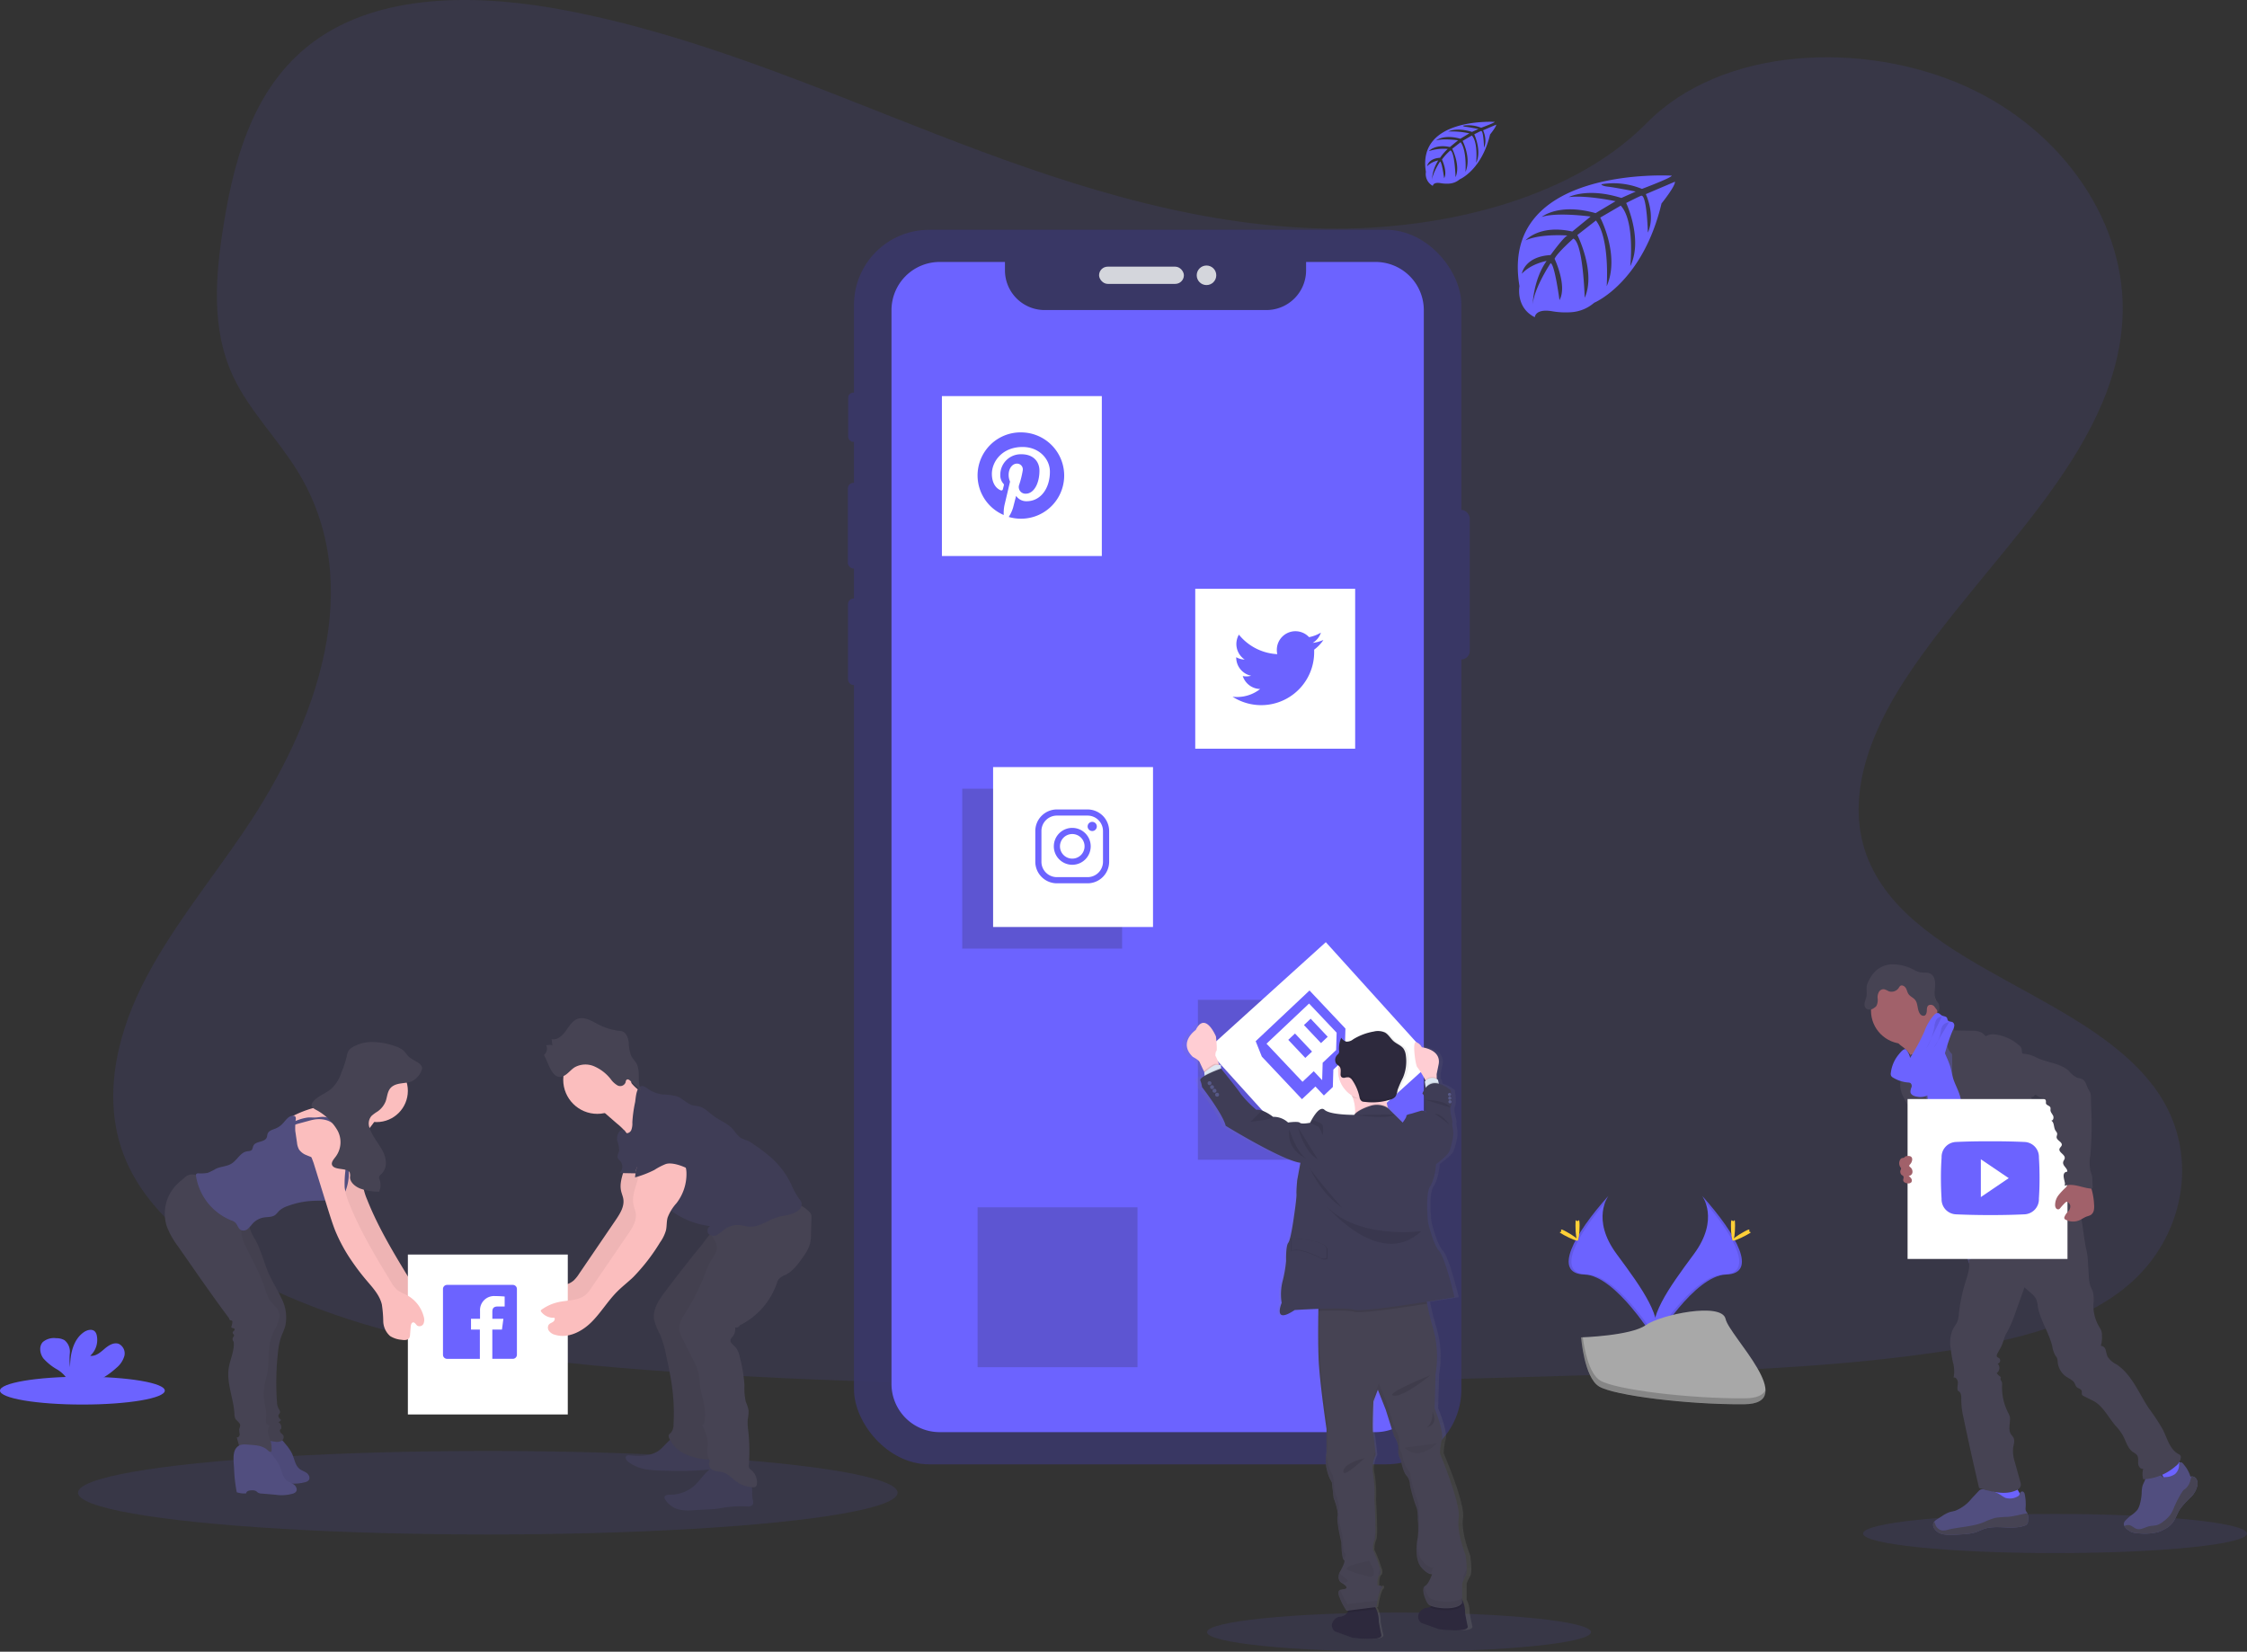 <svg xmlns="http://www.w3.org/2000/svg" xmlns:xlink="http://www.w3.org/1999/xlink" width="598.286" height="439.781" viewBox="0 0 598.286 439.781"><rect x="0" y="0" width="598.286" height="439.781" fill="#333333" stroke="none"/><defs><style>.a,.e{fill:#6c63ff;}.a,.f,.y{opacity:0.1;}.b{opacity:0.9;}.c,.j{fill:#3a3768;}.d{fill:#e6e8ec;}.g{fill:#ffd037;}.h{fill:#a8a8a8;}.i{opacity:0.2;}.j{opacity:0.3;}.k{fill:#fff;}.l{fill:#514e7f;}.m{fill:#464353;}.n{fill:#a1616a;}.o{fill:#fbbebe;}.p,.u{opacity:0.05;}.q{fill:#eeb4b4;}.r{fill:#3f3d56;}.s{fill:url(#a);}.t{fill:#2d293d;}.v{fill:#ffcdd3;}.w{fill:#dce6f2;}.x{fill:#575988;}</style><linearGradient id="a" x1="0.501" y1="1" x2="0.501" gradientUnits="objectBoundingBox"><stop offset="0" stop-color="gray" stop-opacity="0.251"/><stop offset="0.54" stop-color="gray" stop-opacity="0.122"/><stop offset="1" stop-color="gray" stop-opacity="0.102"/></linearGradient></defs><g transform="translate(0 0.003)"><path class="a" d="M427.091,109.8c-35.315-1.228-68.949-12.626-101.066-25.1S262.1,58.41,227.605,51.8c-22.148-4.251-47.5-4.851-65.369,7.028-17.188,11.459-22.743,31.184-25.728,49.5-2.248,13.789-3.569,28.292,2.586,41.2,4.278,8.96,11.862,16.49,17.112,25.1,18.263,29.858,5.353,66.679-14.433,95.833-9.276,13.674-20.053,26.737-27.217,41.284s-10.477,31.239-4.207,46.086c6.21,14.733,21.013,25.777,37.05,33.558,32.57,15.791,70.935,20.315,108.372,22.874,82.846,5.669,166.129,3.214,249.194.758,30.742-.911,61.615-1.833,91.855-6.586,16.8-2.641,34.131-6.832,46.32-16.915,15.48-12.839,19.316-34.583,8.943-50.68-17.4-27-65.478-33.716-77.652-62.7-6.69-15.949.18-33.721,9.909-48.514,20.866-31.741,55.837-59.58,57.675-95.86,1.266-24.914-15.546-49.867-41.54-61.659-27.245-12.359-65.031-10.8-85.122,9.653C494.648,102.782,458.275,110.885,427.091,109.8Z" transform="translate(-76.88 -49.02)"/><g class="b" transform="translate(225.742 61.188)"><rect class="c" width="4.834" height="39.844" rx="2.29" transform="translate(160.76 74.558)"/><rect class="c" width="2.712" height="13.117" rx="1.356" transform="translate(0.098 43.347)"/><rect class="c" width="3.056" height="22.83" rx="1.528" transform="translate(0 67.361)"/><rect class="c" width="2.908" height="23.027" rx="1.454" transform="translate(0.049 98.179)"/><rect class="c" width="161.731" height="328.696" rx="20" transform="translate(1.637)"/><rect class="d" width="22.585" height="4.583" rx="2.292" transform="translate(66.897 9.811)"/><circle class="d" cx="2.603" cy="2.603" r="2.603" transform="translate(92.897 9.505)"/></g><ellipse class="a" cx="109.114" cy="11.12" rx="109.114" ry="11.12" transform="translate(20.773 386.326)"/><ellipse class="a" cx="51.117" cy="5.211" rx="51.117" ry="5.211" transform="translate(321.389 429.356)"/><ellipse class="a" cx="51.117" cy="5.211" rx="51.117" ry="5.211" transform="translate(496.053 403.1)"/><path class="e" d="M615.679,176.84h-18.5v2.232a10.575,10.575,0,0,1-10.575,10.575H527.578A10.575,10.575,0,0,1,517,179.072V176.84H499.629a12.839,12.839,0,0,0-12.839,12.845V475.568a12.839,12.839,0,0,0,12.839,12.845H615.679a12.845,12.845,0,0,0,12.845-12.845V189.685A12.845,12.845,0,0,0,615.679,176.84Z" transform="translate(-249.42 -107.096)"/><path class="e" d="M833.376,134.68s-45.944-2.772-40.526,29.422c0,0-1.091,5.691,4.082,8.272,0,0,.082-2.384,4.709-1.577a20.975,20.975,0,0,0,4.993.24,10.367,10.367,0,0,0,6.106-2.515h0s12.91-5.336,17.936-26.442c0,0,3.716-4.605,3.569-5.789L826.49,139.6s2.646,5.593.545,10.242c0,0-.251-10.04-1.74-9.822-.306.044-4.032,1.937-4.032,1.937s4.562,9.74,1.091,16.822c0,0,1.3-12-2.543-16.119l-5.457,3.187s5.326,10.062,1.719,18.274c0,0,.922-12.594-2.865-17.5l-4.943,3.858s5,9.914,1.953,16.724c0,0-.4-14.656-3.028-15.764,0,0-4.327,3.82-4.987,5.38,0,0,3.427,7.2,1.3,11,0,0-1.3-9.767-2.374-9.822,0,0-4.311,6.471-4.758,10.913,0,0,.185-6.6,3.71-11.524,0,0-4.163.715-6.6,3.416,0,0,.671-4.573,7.639-4.976,0,0,3.563-4.911,4.518-5.206,0,0-6.957-.584-11.175,1.288,0,0,3.71-4.316,12.452-2.352l4.878-3.989s-9.156-1.25-13.041.131c0,0,4.474-3.82,14.362-1.037l5.315-3.176s-7.808-1.686-12.463-1.091c0,0,4.911-2.646,14.018.224l3.82-1.708s-5.724-1.124-7.4-1.3-1.762-.638-1.762-.638a19.834,19.834,0,0,1,10.82,1.233S833.512,135.188,833.376,134.68Z" transform="translate(-388.276 -87.913)"/><path class="e" d="M765.718,108.468s-20.735-1.25-18.312,13.3a3.549,3.549,0,0,0,1.844,3.738s.038-1.091,2.128-.715a9.555,9.555,0,0,0,2.253.109,4.7,4.7,0,0,0,2.761-1.135h0s5.833-2.412,8.1-11.95c0,0,1.681-2.079,1.637-2.614l-3.5,1.5s1.195,2.526.251,4.627c0,0-.109-4.534-.786-4.431-.136,0-1.817.878-1.817.878s2.057,4.4.5,7.6c0,0,.589-5.424-1.146-7.284l-2.466,1.441s2.406,4.545.775,8.256c0,0,.42-5.691-1.293-7.907l-2.237,1.746s2.264,4.48.884,7.557c0,0-.18-6.624-1.364-7.126a13.485,13.485,0,0,0-2.254,2.434s1.544,3.274.584,4.971c0,0-.589-4.414-1.091-4.436,0,0-1.948,2.925-2.15,4.911a10.619,10.619,0,0,1,1.675-5.206,5.843,5.843,0,0,0-2.979,1.544s.3-2.068,3.459-2.248a13.618,13.618,0,0,1,2.041-2.357,12.8,12.8,0,0,0-5.047.584s1.675-1.948,5.626-1.091l2.183-1.8s-4.136-.546-5.893.06c0,0,2.024-1.724,6.488-.469l2.4-1.435a21.811,21.811,0,0,0-5.626-.486s2.215-1.195,6.33.1l1.719-.769s-2.581-.507-3.339-.589-.8-.289-.8-.289a8.927,8.927,0,0,1,4.851.546S765.778,108.7,765.718,108.468Z" transform="translate(-367.741 -76.019)"/><ellipse class="e" cx="21.941" cy="3.71" rx="21.941" ry="3.71" transform="translate(0 366.552)"/><path class="e" d="M91.692,708.041a6.347,6.347,0,0,0,2.1-3.154,2.827,2.827,0,0,0-1.462-3.214c-1.342-.518-2.777.415-3.863,1.353s-2.335,2.014-3.76,1.812a5.713,5.713,0,0,0,1.752-5.353,2.182,2.182,0,0,0-.491-1.091c-.742-.8-2.1-.453-2.99.175-2.837,2-3.629,5.849-3.639,9.32a17.193,17.193,0,0,1-.055-3.82,3.935,3.935,0,0,0-1.441-3.394,4.364,4.364,0,0,0-2.183-.518,4.564,4.564,0,0,0-3.569,1.015c-1.091,1.157-.8,3.1.142,4.365a14.267,14.267,0,0,0,3.689,2.957,8.14,8.14,0,0,1,2.641,2.515,2.415,2.415,0,0,1,.2.447h7.994A22.25,22.25,0,0,0,91.692,708.041Z" transform="translate(-60.682 -343.852)"/><path class="e" d="M871.525,632.54s4.72,6.177-2.183,15.5-12.588,17.188-10.285,23c0,0,10.411-17.308,18.885-17.554S880.845,642.951,871.525,632.54Z" transform="translate(-418.322 -314.142)"/><path class="f" d="M871.749,632.54a7.777,7.777,0,0,1,.966,1.937c8.267,9.713,12.67,18.781,4.72,19.005-7.4.213-16.282,13.45-18.4,16.79a6.3,6.3,0,0,0,.251.764s10.411-17.308,18.885-17.554S881.069,642.951,871.749,632.54Z" transform="translate(-418.547 -314.142)"/><path class="g" d="M897.511,645.841c0,2.182-.246,3.934-.546,3.934s-.546-1.762-.546-3.934.306-1.146.606-1.146S897.511,643.658,897.511,645.841Z" transform="translate(-435.535 -319.553)"/><path class="g" d="M900.837,650.478c-1.91,1.037-3.569,1.67-3.716,1.4s1.288-1.321,3.2-2.363,1.151-.278,1.3,0S902.747,649.436,900.837,650.478Z" transform="translate(-435.848 -321.614)"/><path class="e" d="M827.821,632.54s-4.72,6.177,2.183,15.5,12.588,17.188,10.291,23c0,0-10.411-17.308-18.885-17.554S818.5,642.951,827.821,632.54Z" transform="translate(-399.555 -314.142)"/><path class="f" d="M827.818,632.54a7.566,7.566,0,0,0-.966,1.937c-8.266,9.713-12.67,18.781-4.725,19.005,7.4.213,16.282,13.45,18.41,16.79a7.374,7.374,0,0,1-.251.764s-10.411-17.308-18.885-17.554S818.5,642.951,827.818,632.54Z" transform="translate(-399.551 -314.142)"/><path class="g" d="M820.55,645.841c0,2.182.246,3.934.546,3.934s.546-1.762.546-3.934-.306-1.146-.606-1.146S820.55,643.658,820.55,645.841Z" transform="translate(-401.063 -319.553)"/><path class="g" d="M814.04,650.478c1.9,1.037,3.568,1.67,3.71,1.4s-1.282-1.321-3.192-2.363-1.157-.278-1.3,0S812.152,649.436,814.04,650.478Z" transform="translate(-397.582 -321.614)"/><path class="h" d="M823.31,695.67s13.2-.409,17.177-3.241,20.3-6.215,21.28-1.67,19.835,22.6,4.911,22.716-34.627-2.324-38.594-4.742S823.31,695.67,823.31,695.67Z" transform="translate(-402.317 -339.584)"/><path class="i" d="M866.979,717.819c-14.9.12-34.627-2.324-38.594-4.742-3.028-1.839-4.229-8.447-4.633-11.5h-.442s.835,10.646,4.807,13.063,23.692,4.862,38.594,4.742c4.3-.038,5.789-1.566,5.708-3.82C871.818,716.935,870.182,717.791,866.979,717.819Z" transform="translate(-402.317 -345.51)"/><rect class="j" width="42.577" height="42.577" transform="translate(318.95 266.206)"/><rect class="j" width="42.577" height="42.577" transform="translate(256.2 210.004)"/><rect class="j" width="42.577" height="42.577" transform="translate(260.293 321.448)"/><rect class="k" width="42.577" height="42.577" transform="translate(250.793 105.463)"/><rect class="k" width="42.577" height="42.577" transform="matrix(0.742, -0.671, 0.671, 0.742, 321.418, 279.427)"/><rect class="k" width="42.577" height="42.577" transform="translate(318.246 156.77)"/><rect class="k" width="42.577" height="42.577" transform="translate(264.423 204.242)"/><path class="e" d="M1022.706,776.748a16.6,16.6,0,0,0,7.421-.251c.366-.115.786-.365.737-.742a.877.877,0,0,0-.169-.36,23.156,23.156,0,0,1-2.254-4.272.348.348,0,0,0-.136-.191.332.332,0,0,0-.24,0c-1.091.284-2.041.993-3.132,1.293a4.476,4.476,0,0,1-1.7.131c-.491-.055-1.167-.464-1.609-.415C1021.893,773.561,1022.515,775.095,1022.706,776.748Z" transform="translate(-492.419 -377.009)"/><path class="e" d="M1107.277,766.939a12.681,12.681,0,0,0,4.294-4.032.661.661,0,0,0,.114-.344.707.707,0,0,0-.136-.338,13.978,13.978,0,0,0-3.487-3.765,10.315,10.315,0,0,0-1.948,1.8c-.409.431-1.544,1.14-1.555,1.784,0,.387.431.807.633,1.091.273.4.546.818.78,1.233A20.451,20.451,0,0,1,1107.277,766.939Z" transform="translate(-530.103 -371.353)"/><path class="l" d="M1020.348,783.941a1.636,1.636,0,0,1-.295,1.091,1.457,1.457,0,0,1-.627.366c-3.47,1.238-7.465-.311-10.913.917-.715.251-1.386.611-2.1.851a11.379,11.379,0,0,1-2.6.464c-1.228.12-2.456.191-3.683.224a8.911,8.911,0,0,1-2.772-.24,3.356,3.356,0,0,1-2.128-1.686,1.636,1.636,0,0,1-.1-1.2,1.357,1.357,0,0,1,.224-.387,3.325,3.325,0,0,1,.818-.66l1.277-.824a8.529,8.529,0,0,1,1.932-1.026c.5-.164,1.042-.235,1.55-.382a10.7,10.7,0,0,0,4.431-3.312l1.735-1.85a1.7,1.7,0,0,1,.6-.48,1.636,1.636,0,0,1,.742-.076,10.025,10.025,0,0,1,4.731,1.593,6.828,6.828,0,0,0,1.168.688,4.169,4.169,0,0,0,3.274-.409c.447-.235.349-.382.546-.8s.644-.693,1.037-.306a1.14,1.14,0,0,1,.245.469,13.02,13.02,0,0,1,.235,3.858,1.711,1.711,0,0,0,.076.6,3.654,3.654,0,0,0,.338.546.838.838,0,0,1,.071.142A3.786,3.786,0,0,1,1020.348,783.941Z" transform="translate(-480.349 -379.193)"/><path class="m" d="M1020.348,789.268a1.637,1.637,0,0,1-.295,1.091,1.458,1.458,0,0,1-.627.366c-3.47,1.239-7.465-.311-10.913.917-.715.251-1.386.611-2.1.851a11.385,11.385,0,0,1-2.6.464c-1.228.12-2.456.191-3.683.224a8.911,8.911,0,0,1-2.772-.24,3.356,3.356,0,0,1-2.128-1.686,1.637,1.637,0,0,1-.1-1.2,1.359,1.359,0,0,1,.224-.388c.207.426.355.982.48,1.184a2.422,2.422,0,0,0,1.637,1.173,4.149,4.149,0,0,0,1.479-.191c3.143-.78,6.482-.791,9.494-1.97a22.692,22.692,0,0,1,3.11-1.195,24.709,24.709,0,0,1,3.361-.273c1.773-.142,3.487-.677,5.238-.955a3.787,3.787,0,0,1,.2,1.828Z" transform="translate(-480.349 -384.52)"/><path class="l" d="M1107.73,768.585a6.3,6.3,0,0,1-1.915,3.41,21.853,21.853,0,0,0-2.674,2.93c-.906,1.375-1.3,3.072-2.472,4.234a6.7,6.7,0,0,1-1.484,1.091,10.25,10.25,0,0,1-1.926.884,14.747,14.747,0,0,1-5.457.3,4.854,4.854,0,0,1-1.724-.338,5.03,5.03,0,0,1-.731-.442,3.472,3.472,0,0,1-1.091-1.13,1.135,1.135,0,0,1-.1-.813,1.857,1.857,0,0,1,.546-.8,12.328,12.328,0,0,1,1.315-1.184,7.812,7.812,0,0,0,1.714-1.506,4.916,4.916,0,0,0,.66-1.506,13.483,13.483,0,0,0,.48-2.865,9.02,9.02,0,0,1,.2-1.915c.278-.982,1.009-1.872.922-2.892a.74.74,0,0,1,.038-.437.681.681,0,0,1,.344-.213,6.224,6.224,0,0,1,1.79-.409,2.063,2.063,0,0,1,1.637.649c.256.306.42.731.8.868a1.321,1.321,0,0,0,.546,0,4.643,4.643,0,0,0,2.6-.8,3.274,3.274,0,0,0,1.091-2.385c0-.338-.153-.693.366-.764.4-.055.709.36.911.633a8.906,8.906,0,0,1,1.751,3.192.887.887,0,0,1,.333-.066,1.424,1.424,0,0,1,1.189.611,2.355,2.355,0,0,1,.349,1.659Z" transform="translate(-522.633 -373.212)"/><path class="m" d="M1107.844,771.747a6.3,6.3,0,0,1-1.915,3.41,21.846,21.846,0,0,0-2.674,2.93c-.906,1.375-1.3,3.072-2.472,4.234a6.7,6.7,0,0,1-1.484,1.091,10.257,10.257,0,0,1-1.926.884,14.748,14.748,0,0,1-5.456.3,4.853,4.853,0,0,1-1.724-.338,4.984,4.984,0,0,1-.731-.442,3.464,3.464,0,0,1-1.092-1.13,2.657,2.657,0,0,1,1.124-.267c.813.044,1.4.808,2.182,1.042,1.092.333,2.183-.447,3.323-.715.731-.169,1.506-.12,2.22-.355a5.481,5.481,0,0,0,1.637-.993,8.324,8.324,0,0,0,1.751-1.692,10.792,10.792,0,0,0,1.031-2.052,29.248,29.248,0,0,1,2.079-3.978,2.629,2.629,0,0,1,.426-.546c.169-.158.382-.273.545-.415a4.342,4.342,0,0,0,1.321-2.406,4.029,4.029,0,0,1,.294-.8,1.425,1.425,0,0,1,1.19.611A2.357,2.357,0,0,1,1107.844,771.747Z" transform="translate(-522.747 -376.374)"/><path class="n" d="M979.181,552.285a7.924,7.924,0,0,1,2.226,2.6c.545,1.026,3.541,8.992,3.366,10.133.982-.993,4.878-1.157,5.855-2.144.415-.415,2.657-2.488,2.99-2.968s2.832-1.511,3.1-2c1.02-1.828-7.235-8.73-6.182-10.564a.447.447,0,0,0,.087-.284.437.437,0,0,0-.136-.218,13.137,13.137,0,0,0-2.39-1.637,3.82,3.82,0,0,1-1.823-2.183,7.842,7.842,0,0,0-2.112,1.43q-2.264,1.937-4.463,3.972c-.578.546-1.681,1.239-1.948,2S978.63,551.838,979.181,552.285Z" transform="translate(-472.471 -273.469)"/><path class="l" d="M996.221,554.61a23.911,23.911,0,0,0-3.536,2.892,7.076,7.076,0,0,0-2.253,3.607c-.1.546-.087,1.124-.175,1.686-.366,2.445-2.488,4.24-3.421,6.548a11.191,11.191,0,0,0-.6,2.182,25.717,25.717,0,0,0-.426,4.289c0,1.4,1.342,2.357,1.844,3.661a22.192,22.192,0,0,1,.89,3.967,48.338,48.338,0,0,0,2.232,7.366c1.844,5.091,7.819,19.169,9.664,24.265,5.647-1.419,20.686-4.676,25.684-7.639,1.67-.993-11.568-12.212-9.784-12.986a.9.9,0,0,0,.5-.376.864.864,0,0,0,0-.546c-1.779-7.8-7.361-14.187-9.887-21.826-.879-2.635-2.456-4.884-3.656-7.394-1.091-2.27-1.664-4.775-2.958-6.93a4.631,4.631,0,0,0-.944-1.184,5.794,5.794,0,0,0-1.048-.627C997.629,555.183,996.941,554.97,996.221,554.61Z" transform="translate(-476.149 -278.735)"/><circle class="n" cx="8.84" cy="8.84" r="8.84" transform="translate(498.17 260.248)"/><path class="m" d="M997.43,549.128a2.963,2.963,0,0,1,3.323-.475,1.637,1.637,0,0,1,.988,1.593l4.365.065a9.133,9.133,0,0,1,2.079.191,3.024,3.024,0,0,1,1.735,1.091c.055.071.115.153.2.169a.347.347,0,0,0,.2-.071,3.848,3.848,0,0,1,2.183-.393,11.8,11.8,0,0,1,6.417,2.821,2.078,2.078,0,0,1,.764.933c.153.5,0,1.135.36,1.473,0,4.12,1.413,7.956,2.357,11.966a5.3,5.3,0,0,0,1.326,1.9,7.641,7.641,0,0,1,1.419,2.117c.8,2.079-.306,4.518.475,6.608a10.644,10.644,0,0,0,1.506,2.374,6.118,6.118,0,0,1,1.282,3.066c.033.5-.033,1,0,1.512a9.21,9.21,0,0,0,.36,1.986c.316,1.206.655,2.412,1,3.612.545,1.942,1.309,4.043,3.05,5.08-4.207.715-8.638,1.408-12.648-.049a6.548,6.548,0,0,1-1.577-.791c-1.446-1.031-2.145-2.8-2.767-4.464a20.975,20.975,0,0,1-1.55-5.762,6.591,6.591,0,0,0-.262-1.882,5.261,5.261,0,0,0-2.483-2.341,11.944,11.944,0,0,1-2.985-2.324,4.638,4.638,0,0,1-1.211-3.492c.076-.617.316-1.211.344-1.833a1.468,1.468,0,0,0-.851-1.511c-3.061-.928-4.523-4.551-5.205-7.677a24.5,24.5,0,0,1-.393-4.911l-.038-3.159a4.191,4.191,0,0,1-1.375-3.023,3.4,3.4,0,0,0,0-1,2.8,2.8,0,0,0-.7-1.091A9.213,9.213,0,0,1,997.43,549.128Z" transform="translate(-481.428 -275.888)"/><path class="m" d="M979.658,566.106a23.365,23.365,0,0,1-.1,2.968c-.087.371-.235.726-.344,1.091a6.44,6.44,0,0,0,.409,4.158,23.1,23.1,0,0,0,2.123,3.683,5.6,5.6,0,0,1,.682,1.271,6.6,6.6,0,0,1,.262,1.457,44.393,44.393,0,0,0,1.042,5.86A11.509,11.509,0,0,0,985.8,591.3a1.43,1.43,0,0,0,.851.578,1.54,1.54,0,0,0,.726-.153l2.259-.857a1.572,1.572,0,0,0,.546-.284,1.369,1.369,0,0,0,.317-.884,12.993,12.993,0,0,0-.993-5.353c-1.833-5.206-4.267-10.22-5.457-15.606-.333-1.506-.508-3.82-1.6-4.993-.453-.491-.3-.284-.84,0a6.84,6.84,0,0,0-.791.42A2.592,2.592,0,0,0,979.658,566.106Z" transform="translate(-473.074 -282.755)"/><path class="m" d="M1059.24,627.68" transform="translate(-509.512 -311.934)"/><path class="e" d="M992.2,573.656q.9,4.764,1.839,9.533l8.774-2.3a6.147,6.147,0,0,0-.758-2.625c-.8-2.008-.819-4.24-1.468-6.3-.491-1.571-1.342-3.017-1.8-4.6-.267-.917-.4-1.877-.66-2.8a21.39,21.39,0,0,0-1.031-2.668,17,17,0,0,0-1.915-3.552,5.6,5.6,0,0,0-2.958,1.915,4.07,4.07,0,0,0-.546,1.888c-.153,1.975.546,3.956.322,5.91a17.461,17.461,0,0,0,.2,5.6Z" transform="translate(-478.802 -280.429)"/><path class="m" d="M1008.31,648.256c.491,1.877-.224,3.82-.8,5.686a44.159,44.159,0,0,0-1.79,8.561,7.093,7.093,0,0,1-.442,2.183,20.412,20.412,0,0,1-1.064,1.746,8.748,8.748,0,0,0-.671,5.255c.126,1.178.317,2.352.546,3.514a8.854,8.854,0,0,1,.229,4.278c.693-.153,1.168.742,1.141,1.457s-.278,1.479.06,2.106c.862.311.873,1.495.846,2.406a20.293,20.293,0,0,0,.595,4.714q1.953,9.38,4.147,18.71c3.159.982,6.848,2,9.86.644a1.938,1.938,0,0,0,1.25-1.255,2.261,2.261,0,0,0-.12-.966l-1.43-5.195a9.564,9.564,0,0,1-.513-3.82c.142-.966.546-2,.087-2.848a8.245,8.245,0,0,0-.6-.8c-.753-1.091-.36-2.559-.295-3.891a3.041,3.041,0,0,0-.065-.889,4.675,4.675,0,0,0-.42-.977,14.912,14.912,0,0,1-1.637-7.421,1.825,1.825,0,0,0-.131-.971,2.216,2.216,0,0,1-.24-.393,1.053,1.053,0,0,1,.076-.715,6.217,6.217,0,0,1-1.151-1.091,1.637,1.637,0,0,0,.273-2.521.84.84,0,0,0,.4-1.446c-.186-.131-.426-.185-.546-.371-.2-.273-.038-.66.125-.955l.873-1.577c.649-1.168.8-2.614,1.5-3.754a28.18,28.18,0,0,0,2.3-5.255l2.488-6.93,1.692,1.468a5.3,5.3,0,0,1,1.391,1.588,6.7,6.7,0,0,1,.448,1.9c.622,3.765,3,7.028,3.874,10.744a7.241,7.241,0,0,0,.8,2.4,5.2,5.2,0,0,1,.458.688,3.626,3.626,0,0,1,.191,1.14,5.314,5.314,0,0,0,2.242,3.82c.829.546,1.883.966,2.319,1.872a3.688,3.688,0,0,0,.382.8c.4.486,1.277.546,1.451,1.151.093.344-.087.748.109,1.047a.955.955,0,0,0,.409.306l2.439,1.222c2.728,1.359,4.1,4.474,6.117,6.76a14.058,14.058,0,0,1,1.828,2.423c.868,1.55,1.271,3.5,2.728,4.5a4.251,4.251,0,0,1,1.059.786c.463.606.294,1.457.333,2.221s.627,1.67,1.353,1.44a5.268,5.268,0,0,0,0,2.821,14.221,14.221,0,0,0,8.621-3.492,3.4,3.4,0,0,0,1.4-2.352.911.911,0,0,0-.1-.469,1.277,1.277,0,0,0-.546-.415c-2.275-1.233-2.963-4.092-4.1-6.417a53.748,53.748,0,0,0-3.754-5.718c-2.728-4.092-4.551-9.042-8.649-11.748a5.855,5.855,0,0,1-2.4-2.106,16.835,16.835,0,0,1-.48-1.746,1.467,1.467,0,0,0-1.282-1.091,7.787,7.787,0,0,0,.295-2.728,3.387,3.387,0,0,0-.136-1.173,5.539,5.539,0,0,0-.6-1.157,11.214,11.214,0,0,1-1.544-6,9.662,9.662,0,0,0-.1-3.225c-.164-.546-.447-1-.649-1.506a9.394,9.394,0,0,1-.469-2.81l-.224-3.6a17.216,17.216,0,0,0-.464-3.552c-.759-2.788-1.484-14.471-4.054-15.786s-6.957,7.672-9.822,7.852a13.094,13.094,0,0,0-3.754.72,18.2,18.2,0,0,0-5.091,3.378l-5.3,4.452a19.332,19.332,0,0,1-3.29,2.374Z" transform="translate(-484.156 -312.692)"/><path class="m" d="M963.837,522.09a6.668,6.668,0,0,1,5.146-2.51,12.006,12.006,0,0,1,5.686,1.43,7.334,7.334,0,0,0,1.637.682c.938.191,1.975-.066,2.821.382,1.124.595,1.337,2.112,1.239,3.378s-.333,2.652.338,3.738a10.331,10.331,0,0,1,.649.971,3.241,3.241,0,0,1-.06,2.079,16.716,16.716,0,0,1-1.091-1.37,1.27,1.27,0,0,0-1.544-.4c-.48.322-.48.917-.5,1.446s-.164,1.168-.666,1.342a1.092,1.092,0,0,1-1.091-.437c-.857-1.048-.513-2.728-1.359-3.776-.486-.6-1.288-.889-1.735-1.517-.349-.491-.436-1.129-.742-1.637s-1.02-.922-1.5-.546a2.034,2.034,0,0,0-.4.545,2.3,2.3,0,0,1-2.728.819,4.784,4.784,0,0,0-1.184-.507,1.457,1.457,0,0,0-1.348.731,2.9,2.9,0,0,0-.355,1.561,3.627,3.627,0,0,1-.295,2.144,2.216,2.216,0,0,1-.633.546,1.873,1.873,0,0,1-2.073.213,1.561,1.561,0,0,1-.464-1.451,11.989,11.989,0,0,1,.442-1.533c.327-1.157-.1-2.461.262-3.552A11.184,11.184,0,0,1,963.837,522.09Z" transform="translate(-465.127 -262.819)"/><path class="e" d="M974.4,559.264a1.364,1.364,0,0,0,.082.813,1.318,1.318,0,0,0,.442.426,9.156,9.156,0,0,0,4.169,1.348,1.254,1.254,0,0,1,.546.147,1.031,1.031,0,0,1,.246,1.162,3.092,3.092,0,0,0-.262,1.233c.109.78,1.031,1.135,1.817,1.233a4.212,4.212,0,0,0,3.159-.611,4.873,4.873,0,0,0,1.3-1.959c2.145-4.911,2.9-10.367,5.069-15.278a3.1,3.1,0,0,0,.327-1.02,1.015,1.015,0,0,0-.4-.944c-.4-.251-1.031-.109-1.3-.5-.136-.2-.12-.469-.24-.677-.251-.447-.906-.393-1.359-.633-.349-.191-.595-.546-.982-.649a1.255,1.255,0,0,0-1.026.442,13.186,13.186,0,0,0-2.652,4.469,53.058,53.058,0,0,1-3.82,7.044,4.071,4.071,0,0,0-1.189-2.33c-.666-.136-1.528,1.037-1.888,1.479a9.361,9.361,0,0,0-2.035,4.8Z" transform="translate(-470.95 -273.622)"/><rect class="k" width="42.577" height="42.577" transform="translate(507.91 292.627)"/><path class="n" d="M1057.546,626.5a17.212,17.212,0,0,0-2.019,2.117,4.217,4.217,0,0,0-.927,2.728,1.4,1.4,0,0,0,.262.8.682.682,0,0,0,.758.235,1.09,1.09,0,0,0,.371-.333,17.454,17.454,0,0,1,1.255-1.364c.164-.158.371-.327.589-.267a.621.621,0,0,1,.256.169,1.738,1.738,0,0,1,.546.824,1.954,1.954,0,0,1-.578,1.588,4.112,4.112,0,0,0-.977,1.446.615.615,0,0,0,0,.464.759.759,0,0,0,.289.251,4.213,4.213,0,0,0,3.53.229c.759-.3,1.413-.824,2.183-1.091a5.252,5.252,0,0,0,.966-.36,1.987,1.987,0,0,0,.857-1.277,5.456,5.456,0,0,0,.06-1.577,18.011,18.011,0,0,0-1.315-5.948.71.71,0,0,0-.213-.316.747.747,0,0,0-.36-.1c-.955-.1-2.526-.589-3.449-.235a2.359,2.359,0,0,0-.813.726C1058.6,625.391,1057.546,626.248,1057.546,626.5Z" transform="translate(-507.402 -310.42)"/><path class="m" d="M1048.24,597.642c0-.917-1.135-3.116.66-3.274,0-.971-1.38-1.582-1.129-2.608.087-.349.365-.627.409-.977.115-1-1.686-1.539-1.391-2.5.109-.366.507-.589.595-.96.2-.862-1.342-1.249-1.37-2.133,0-.3.164-.584.153-.878,0-.376-.327-.66-.507-.982-.464-.835-.24-2.128-1.091-2.554.546.044.759-.791.518-1.3s-.709-.955-.709-1.522a2.411,2.411,0,0,0,0-.628c-.158-.546-1.053-.584-1.2-1.129a5.771,5.771,0,0,1,0-.617c-.055-.426-.491-.688-.9-.813a3.577,3.577,0,0,1-1.2-.426c-.262-.2-.546-.546-.846-.355-.1.06-.158.18-.24.273-.333.387-.971.218-1.4-.071a5.779,5.779,0,0,1-2.139-3.852c-.273-1.484-.256-3.018-.583-4.491a10.32,10.32,0,0,0-.4-1.342,6.936,6.936,0,0,1-.633-1.342c-.065-.857,1.713-.273,2.39-.186a10.6,10.6,0,0,1,1.942.366,20.532,20.532,0,0,1,1.981.868c2.728,1.195,5.959,1.342,8.13,3.345a6.758,6.758,0,0,0,2.237,1.817,11.479,11.479,0,0,1,1.255.327c1.031.486,1.189,1.85,1.751,2.838a6.079,6.079,0,0,1,.464.818,3.228,3.228,0,0,1,.147,1.048l.076,2.592a95.767,95.767,0,0,1-.207,13.008,10.73,10.73,0,0,0,.049,4.256c.109.371.267.726.36,1.091a7.414,7.414,0,0,1,.142,1.348l.06,1.675a.4.4,0,0,1-.535.5c-2.341-.207-4.7-1.528-6.908-.731" transform="translate(-498.424 -282.408)"/><path class="n" d="M979.137,613.706a.72.72,0,0,0-.262.218,1.86,1.86,0,0,0,0,2.215.755.755,0,0,1,.131.218.645.645,0,0,1-.066.371,1.228,1.228,0,0,0,.169,1.375c.169.142.4.213.507.4.191.316-.076.72-.033,1.091.055.486.628.726,1.091.786a1.163,1.163,0,0,0,1.064-.284.884.884,0,0,0,0-.966,2.582,2.582,0,0,0-.72-.72,1.091,1.091,0,0,0,1.031-1,1.55,1.55,0,0,0-.622-1.359c-.1-.082-.218-.164-.245-.295s.1-.311.224-.437c.546-.546.966-1.882-.06-2.183a2.526,2.526,0,0,0-1.091.049c-.262.082-.262.24-.464.349S979.367,613.591,979.137,613.706Z" transform="translate(-472.832 -305.31)"/><path class="f" d="M995.857,545.14a1.8,1.8,0,0,0-1.386.7,3.986,3.986,0,0,0-.578,1.855,16.266,16.266,0,0,1-2.183,5.926" transform="translate(-478.829 -274.432)"/><path class="f" d="M999.407,547.88a2.118,2.118,0,0,0-1.812,1.091,6.061,6.061,0,0,0-.458,1.85,10.051,10.051,0,0,1-1.817,3.88" transform="translate(-480.469 -275.677)"/><path class="o" d="M335.843,606.794c.316,3.448-2.286,6.788-1.528,10.16.164.72.475,1.4.589,2.128.311,2-.884,3.9-2.024,5.577l-9.789,14.373a9.31,9.31,0,0,1-1.4,1.729c-1.877,1.637-4.682,1.49-7.143,1.986a12.248,12.248,0,0,0-4.78,2.117.311.311,0,0,0-.066.431,4.12,4.12,0,0,0,3.558,1.67c.256.338,0,.835-.355,1.091-.546.366-1.25.458-1.353,1.353a1.463,1.463,0,0,0,.18.895,2.767,2.767,0,0,0,1.713,1.189c3.389,1.037,7.055-.78,9.587-3.274s4.365-5.6,6.853-8.13c1.38-1.391,2.946-2.592,4.365-3.945a50.225,50.225,0,0,0,7.164-9.276,10.3,10.3,0,0,0,1.55-3.154c.262-1.124.142-2.308.447-3.421a12.35,12.35,0,0,1,2.346-3.82,12.679,12.679,0,0,0,2.668-8.267,7.915,7.915,0,0,0-4.834-6.859,4.327,4.327,0,0,0-2.728-.169,6.585,6.585,0,0,0-2.761,2.182l-1.855,2.15a4.956,4.956,0,0,0-1.091,1.637,1.719,1.719,0,0,0,.382,1.828" transform="translate(-168.933 -299.828)"/><path class="p" d="M335.843,606.794c.316,3.448-2.286,6.788-1.528,10.16.164.72.475,1.4.589,2.128.311,2-.884,3.9-2.024,5.577l-9.789,14.373a9.31,9.31,0,0,1-1.4,1.729c-1.877,1.637-4.682,1.49-7.143,1.986a12.248,12.248,0,0,0-4.78,2.117.311.311,0,0,0-.066.431,4.12,4.12,0,0,0,3.558,1.67c.256.338,0,.835-.355,1.091-.546.366-1.25.458-1.353,1.353a1.463,1.463,0,0,0,.18.895,2.767,2.767,0,0,0,1.713,1.189c3.389,1.037,7.055-.78,9.587-3.274s4.365-5.6,6.853-8.13c1.38-1.391,2.946-2.592,4.365-3.945a50.225,50.225,0,0,0,7.164-9.276,10.3,10.3,0,0,0,1.55-3.154c.262-1.124.142-2.308.447-3.421a12.35,12.35,0,0,1,2.346-3.82,12.679,12.679,0,0,0,2.668-8.267,7.915,7.915,0,0,0-4.834-6.859,4.327,4.327,0,0,0-2.728-.169,6.585,6.585,0,0,0-2.761,2.182l-1.855,2.15a4.956,4.956,0,0,0-1.091,1.637,1.719,1.719,0,0,0,.382,1.828" transform="translate(-168.933 -299.828)"/><path class="q" d="M216.713,620.09c.546,1.724,1.091,3.449,1.752,5.129A43.4,43.4,0,0,0,223,633.491a59.594,59.594,0,0,0,3.749,4.911c1.67,1.97,3.536,3.951,4.125,6.466a32.747,32.747,0,0,1,.371,4.458,5.444,5.444,0,0,0,1.828,3.951,6.794,6.794,0,0,0,3.012.993c.753.12,1.7.158,2.09-.5a1.861,1.861,0,0,0,.207-.862l.186-2.183c.038-.469.2-1.091.671-1.091s.709.606,1.091.884a1.184,1.184,0,0,0,1.637-.546,2.728,2.728,0,0,0,.044-1.91,9.069,9.069,0,0,0-4.654-5.768,14,14,0,0,1-2.27-1.184,7.722,7.722,0,0,1-1.784-2.248c-4.125-6.793-8.272-13.641-11.186-21.013a15.547,15.547,0,0,1-1.151-4.142,26.738,26.738,0,0,1,.18-4.365,24.986,24.986,0,0,0-.72-7.792,6.126,6.126,0,0,0-.747-1.893,4.237,4.237,0,0,0-5.795-.835,5.97,5.97,0,0,0-2.3,4.213c-.131,1.468.72,3,1.151,4.365Q214.733,613.744,216.713,620.09Z" transform="translate(-124.373 -298.473)"/><path class="r" d="M365.623,753.873c-2.139,1.3-4.8,1.38-7.29,1.091-.4-.049-.873-.082-1.13.229-.371.448.065,1.091.518,1.473a10.847,10.847,0,0,0,5.009,2.057,34.154,34.154,0,0,0,4.911.328,83.038,83.038,0,0,0,13.385-.5,1.771,1.771,0,0,0,.731-.213,1.386,1.386,0,0,0,.546-.84,3.344,3.344,0,0,0-1.168-3.187,9.82,9.82,0,0,0-3.121-1.675l-3.885-1.511c-.911-.355-2.379-1.3-3.367-1.222C368.93,750.026,367.167,752.967,365.623,753.873Z" transform="translate(-190.48 -367.465)"/><path class="r" d="M383.993,769.56a9.543,9.543,0,0,1-6.521,2.434c-.611,0-1.462.115-1.462.726a.962.962,0,0,0,.175.508,6,6,0,0,0,3.372,2.641,12.005,12.005,0,0,0,4.071.256l3.983-.207c.753-.038,1.511-.076,2.259-.169s1.56-.246,2.341-.366a31.191,31.191,0,0,1,5.8-.273,1.686,1.686,0,0,0,1.43-.382c.355-.448.147-1.091.033-1.637-.24-1.151,0-2.363-.224-3.525a6.2,6.2,0,0,0-4.065-4.327c-1.79-.682-4.965-1.462-6.662-.327C386.7,766.117,385.6,768.1,383.993,769.56Z" transform="translate(-199.088 -374.023)"/><path class="m" d="M373.765,661.075c-1.637,2.155-3.274,4.644-2.892,7.306a16.475,16.475,0,0,0,1.61,4.032,28.422,28.422,0,0,1,1.637,5.664c.606,2.821,1.211,5.647,1.588,8.507a53.133,53.133,0,0,1,.355,9.767,3.3,3.3,0,0,1-.682,2.183c-.218.218-.5.4-.595.693a1.173,1.173,0,0,0,.126.818,9.063,9.063,0,0,0,4.856,4.469,18.6,18.6,0,0,0,6.6,1.233,1.857,1.857,0,0,0,.884-.115,1.7,1.7,0,0,0,.682-.78c1.637-3.11.726-6.864.753-10.367,0-2.93.709-5.833.584-8.763-.1-2.346-.731-4.638-.96-6.979-.376-3.82.327-7.694,1.031-11.486.546-2.9,1.091-5.811,1.773-8.687a16.567,16.567,0,0,1,1.877-5.042c.764-1.206,1.8-2.215,2.674-3.35a15.207,15.207,0,0,0,2.99-11.115c-.055-.393-5.62,1.408-6.1,1.637a18.916,18.916,0,0,0-5.456,3.5,45.168,45.168,0,0,0-3.427,4.234q-2.39,2.908-4.7,5.849Q376.33,657.654,373.765,661.075Z" transform="translate(-196.728 -317.081)"/><path class="p" d="M373.765,661.075c-1.637,2.155-3.274,4.644-2.892,7.306a16.475,16.475,0,0,0,1.61,4.032,28.422,28.422,0,0,1,1.637,5.664c.606,2.821,1.211,5.647,1.588,8.507a53.133,53.133,0,0,1,.355,9.767,3.3,3.3,0,0,1-.682,2.183c-.218.218-.5.4-.595.693a1.173,1.173,0,0,0,.126.818,9.063,9.063,0,0,0,4.856,4.469,18.6,18.6,0,0,0,6.6,1.233,1.857,1.857,0,0,0,.884-.115,1.7,1.7,0,0,0,.682-.78c1.637-3.11.726-6.864.753-10.367,0-2.93.709-5.833.584-8.763-.1-2.346-.731-4.638-.96-6.979-.376-3.82.327-7.694,1.031-11.486.546-2.9,1.091-5.811,1.773-8.687a16.567,16.567,0,0,1,1.877-5.042c.764-1.206,1.8-2.215,2.674-3.35a15.207,15.207,0,0,0,2.99-11.115c-.055-.393-5.62,1.408-6.1,1.637a18.916,18.916,0,0,0-5.456,3.5,45.168,45.168,0,0,0-3.427,4.234q-2.39,2.908-4.7,5.849Q376.33,657.654,373.765,661.075Z" transform="translate(-196.728 -317.081)"/><path class="m" d="M391.222,642.152c.349,1.67,1.97,2.947,2.013,4.655.038,1.364-.933,2.51-1.637,3.683a24.716,24.716,0,0,0-1.67,3.787,57.745,57.745,0,0,1-4.911,9.751c-.933,1.484-1.981,3.094-1.762,4.834a7.137,7.137,0,0,0,.846,2.308l2.8,5.571a15.989,15.989,0,0,1,1.43,3.52c.246,1.058.267,2.182.409,3.23.442,3.416,2.041,6.853,1.091,10.166-.082.284-.382.627-.606.431a10.616,10.616,0,0,1,1.6,5.457,7.592,7.592,0,0,0,.033,3.061,3.342,3.342,0,0,1,.426,1.168c0,.278-.131.546-.158.824a1.825,1.825,0,0,0,1.4,1.7c.753.251,1.571.235,2.33.458,1.462.437,2.5,1.692,3.754,2.565a7.883,7.883,0,0,0,4.305,1.4,1.09,1.09,0,0,0,.633-.125,1.037,1.037,0,0,0,.355-.769,4.278,4.278,0,0,0-1.544-3.716,1.719,1.719,0,0,1-.546-.6,1.456,1.456,0,0,1-.055-.671,49.772,49.772,0,0,0-.164-9.194,14.185,14.185,0,0,1-.142-2.925,11.962,11.962,0,0,0,.235-2.439,12.454,12.454,0,0,0-.747-2.33,16.329,16.329,0,0,1-.355-4.365,38.257,38.257,0,0,0-1.233-7.47,5.669,5.669,0,0,0-1.162-2.7c-.584-.611-1.528-1.189-1.3-2a2.314,2.314,0,0,1,.546-.8,3.2,3.2,0,0,0,.671-2.439,1.091,1.091,0,0,0,1.255-.589,19.644,19.644,0,0,0,9.865-11.219,3.643,3.643,0,0,1,.442-1,4.552,4.552,0,0,1,1.806-1.173c2.041-1.026,3.449-2.952,4.742-4.834a11.246,11.246,0,0,0,1.833-3.509,11.557,11.557,0,0,0,.251-2.532l.115-4.365a2.507,2.507,0,0,0-.082-.857,2.183,2.183,0,0,0-.475-.7,8.474,8.474,0,0,0-4.66-2.51c-1.2-.213-2.417-.175-3.629-.273-2.346-.2-4.665-.922-7.017-.753a11.288,11.288,0,0,0-8.73,6.095C393.176,641.132,392.532,642.114,391.222,642.152Z" transform="translate(-202.366 -314.734)"/><path class="l" d="M172.8,760.932a5.939,5.939,0,0,0,2.51.3c.06-.693.993-.846,1.686-.813a1.935,1.935,0,0,1,.993.218c.175.109.306.273.475.388a2.04,2.04,0,0,0,.982.251l3.612.306a10.819,10.819,0,0,0,4.791-.316,1.567,1.567,0,0,0,.769-.513c.409-.584,0-1.424-.546-1.85s-1.293-.622-1.861-1.059c-1.255-.955-1.424-2.728-2.09-4.169a12.028,12.028,0,0,0-1.724-2.5,9.59,9.59,0,0,0-1.708-1.746c-1.446-1.048-3.116-1.026-4.813-1.173-1.2-.109-2.33-.18-3.192.884-1.064,1.32-.638,3.983-.573,5.56a39.8,39.8,0,0,0,.688,6.237Z" transform="translate(-106.385 -366.689)"/><path class="p" d="M172.8,760.932a5.939,5.939,0,0,0,2.51.3c.06-.693.993-.846,1.686-.813a1.935,1.935,0,0,1,.993.218c.175.109.306.273.475.388a2.04,2.04,0,0,0,.982.251l3.612.306a10.819,10.819,0,0,0,4.791-.316,1.567,1.567,0,0,0,.769-.513c.409-.584,0-1.424-.546-1.85s-1.293-.622-1.861-1.059c-1.255-.955-1.424-2.728-2.09-4.169a12.028,12.028,0,0,0-1.724-2.5,9.59,9.59,0,0,0-1.708-1.746c-1.446-1.048-3.116-1.026-4.813-1.173-1.2-.109-2.33-.18-3.192.884-1.064,1.32-.638,3.983-.573,5.56a39.8,39.8,0,0,0,.688,6.237Z" transform="translate(-106.385 -366.689)"/><path class="m" d="M169.121,640.424a2.529,2.529,0,0,0-1.381,2.876,10.328,10.328,0,0,0,1.457,3.137c1.6,2.875,2.3,6.166,3.65,9.167,1.009,2.242,2.374,4.316,3.372,6.548a11.017,11.017,0,0,1,1.009,7.17c-.295,1.162-.862,2.232-1.244,3.367a19.1,19.1,0,0,0-.731,3.82,72.4,72.4,0,0,0-.262,13.183,4.007,4.007,0,0,0,.333,1.561c.224.436.617.895.426,1.348-.076.18-.24.311-.322.491-.229.5.235,1.026.655,1.381a1.129,1.129,0,0,1-.709.545,1.676,1.676,0,0,1,.715,1.866c-.377.054-.4.627-.158.927s.606.491.775.829a1.162,1.162,0,0,1-.638,1.462,2.991,2.991,0,0,1-1.741.131,18.865,18.865,0,0,1-2.914-.638,2.617,2.617,0,0,1-.895-.409,2.658,2.658,0,0,1-.8-1.768,31.945,31.945,0,0,1-.2-5.456c.158-8.818,0-17.646-.382-26.459a30.3,30.3,0,0,0-2.6-10.28A52.761,52.761,0,0,0,164,650.312c-1.975-3.634-3.732-7.639-3.274-11.759.049-.442.213-.977.649-1.048a.943.943,0,0,1,.5.082,23.177,23.177,0,0,1,2.646,1.462A10.03,10.03,0,0,0,169.121,640.424Z" transform="translate(-101.242 -316.395)"/><path class="p" d="M169.121,640.424a2.529,2.529,0,0,0-1.381,2.876,10.328,10.328,0,0,0,1.457,3.137c1.6,2.875,2.3,6.166,3.65,9.167,1.009,2.242,2.374,4.316,3.372,6.548a11.017,11.017,0,0,1,1.009,7.17c-.295,1.162-.862,2.232-1.244,3.367a19.1,19.1,0,0,0-.731,3.82,72.4,72.4,0,0,0-.262,13.183,4.007,4.007,0,0,0,.333,1.561c.224.436.617.895.426,1.348-.076.18-.24.311-.322.491-.229.5.235,1.026.655,1.381a1.129,1.129,0,0,1-.709.545,1.676,1.676,0,0,1,.715,1.866c-.377.054-.4.627-.158.927s.606.491.775.829a1.162,1.162,0,0,1-.638,1.462,2.991,2.991,0,0,1-1.741.131,18.865,18.865,0,0,1-2.914-.638,2.617,2.617,0,0,1-.895-.409,2.658,2.658,0,0,1-.8-1.768,31.945,31.945,0,0,1-.2-5.456c.158-8.818,0-17.646-.382-26.459a30.3,30.3,0,0,0-2.6-10.28A52.761,52.761,0,0,0,164,650.312c-1.975-3.634-3.732-7.639-3.274-11.759.049-.442.213-.977.649-1.048a.943.943,0,0,1,.5.082,23.177,23.177,0,0,1,2.646,1.462A10.03,10.03,0,0,0,169.121,640.424Z" transform="translate(-101.242 -316.395)"/><path class="m" d="M141.282,622.706a2.909,2.909,0,0,0-4.011.431,21.9,21.9,0,0,0-2.073,1.823,11.093,11.093,0,0,0-2.477,10.973,21.931,21.931,0,0,0,3.034,5.38l2.4,3.448c3.661,5.26,7.328,10.52,11.164,15.655a.589.589,0,0,0,.415.546c.142.038.311.033.4.147a.425.425,0,0,1,.049.235,3.562,3.562,0,0,1-.213,1.091.508.508,0,0,0-.044.376c.12.289.649.126.813.4a.434.434,0,0,1-.175.546.631.631,0,0,0-.3.546c.027.224.393.431.376.7,0,.153-.131.267-.224.387a.988.988,0,0,0,.12,1.26c.251,2.51-1.091,4.884-1.381,7.394-.431,3.945,1.353,7.8,1.572,11.759a3.149,3.149,0,0,0,.246,1.3c.371.682,1.32,1.091,1.288,1.872a7.151,7.151,0,0,1-.267.944,7.586,7.586,0,0,0,.142,1.348c0,.453-.382.993-.8.818q.475,1.572.84,3.17l8.4.693a7.546,7.546,0,0,0-.076-2.27c-.175-.808-.546-1.566-.731-2.374a2.8,2.8,0,0,1,.333-2.374.928.928,0,0,1-.928-.764,3.743,3.743,0,0,1,0-1.3c.224-2.183-.7-4.365-.671-6.548a31.531,31.531,0,0,1,.944-5.1c.655-3.645-.027-7.6,1.593-10.913.982-2.008,2.341-4.234,1.239-6.177-.546-.96-1.5-1.637-2.123-2.521a10.241,10.241,0,0,1-1.14-2.728c-1.3-4.016-3.388-7.721-5.227-11.524a12.13,12.13,0,0,1-1.124-3.028,15.4,15.4,0,0,1-.136-2.794,42.821,42.821,0,0,0-.311-5.02,3.66,3.66,0,0,0-1.921-3.274C147.54,625.358,144.255,624.272,141.282,622.706Z" transform="translate(-88.31 -309.399)"/><path class="l" d="M166.579,766.577a5.941,5.941,0,0,0,2.51.3c.065-.693.993-.846,1.686-.813a1.938,1.938,0,0,1,.966.224c.175.109.306.273.48.387a2.009,2.009,0,0,0,.982.251l3.607.306a10.849,10.849,0,0,0,4.8-.317,1.577,1.577,0,0,0,.764-.513c.409-.584,0-1.424-.546-1.85s-1.293-.622-1.866-1.059c-1.25-.955-1.424-2.728-2.09-4.169a12.034,12.034,0,0,0-1.724-2.5,9.561,9.561,0,0,0-1.7-1.746c-1.451-1.047-3.116-1.026-4.813-1.173-1.206-.109-2.335-.18-3.192.884-1.091,1.32-.644,3.983-.578,5.56A40.54,40.54,0,0,0,166.579,766.577Z" transform="translate(-103.539 -369.255)"/><rect class="k" width="42.577" height="42.577" transform="translate(108.601 334.031)"/><circle class="o" cx="8.321" cy="8.321" r="8.321" transform="translate(91.953 282.118)"/><path class="o" d="M207.787,584.482c-1.2,1.031-2.9,1.091-4.469,1.266a27.93,27.93,0,0,0-9.614,2.783,3.432,3.432,0,0,0-1.091.764,3.149,3.149,0,0,0-.546,1.189,7.868,7.868,0,0,0-.316,2.892,8.337,8.337,0,0,0,.8,2.728,14.645,14.645,0,0,0,5.162,5.882,3.749,3.749,0,0,0,1.255.6c1.091.229,2.155-.409,3.23-.693a5.294,5.294,0,0,1,2.985.1c.906.3,1.861.851,2.728.486a2.848,2.848,0,0,0,1.244-1.413,47.958,47.958,0,0,0,2.27-4.971,18.833,18.833,0,0,1,.824-1.931c.966-1.839,2.635-3.274,3.465-5.162a1.135,1.135,0,0,0,.076-.971,1.348,1.348,0,0,0-.611-.469,14.582,14.582,0,0,1-3.323-2.608c-.546-.546-1.555-1.942-2.341-2.068C208.655,582.769,208.388,583.97,207.787,584.482Z" transform="translate(-115.359 -291.577)"/><path class="l" d="M187.829,606.189a4.964,4.964,0,0,1-3.148.038,34.74,34.74,0,0,1-7.912-2.3,4.233,4.233,0,0,1-1.943-1.49,4.763,4.763,0,0,1-.546-1.866l-.458-3.094a18.761,18.761,0,0,1,.142-3.176.928.928,0,0,0-.18-.693.748.748,0,0,0-.546-.169c-1.25,0-2,1.326-2.881,2.215a5.321,5.321,0,0,1-1.768,1.19c-.8.327-1.79.546-2.112,1.359-.136.333-.12.715-.256,1.047-.546,1.332-2.947.89-3.552,2.183-.175.371-.164.84-.453,1.135s-.818.284-1.255.36c-1.735.284-2.581,2.292-4.065,3.236-1.25.8-2.859.78-4.2,1.4a16.065,16.065,0,0,1-2.183,1.091,10.318,10.318,0,0,1-2.532.125.682.682,0,0,0-.507.164.7.7,0,0,0-.082.546,15.316,15.316,0,0,0,9.467,11.857,3.345,3.345,0,0,1,.808.388c.758.546.889,1.784,1.746,2.182a1.806,1.806,0,0,0,1.823-.393,15.867,15.867,0,0,0,1.315-1.451,5.238,5.238,0,0,1,2.93-1.539c1.031-.164,2.183-.044,3.017-.677a9.288,9.288,0,0,0,.949-1.015,5.954,5.954,0,0,1,2.183-1.288,21.823,21.823,0,0,1,6.821-1.441c2.183-.125,4.447.076,6.515-.638a3.82,3.82,0,0,0,1.451-.818,4.367,4.367,0,0,0,.971-1.686A12.873,12.873,0,0,0,187.829,606.189Z" transform="translate(-95.205 -296.374)"/><path class="l" d="M197.985,594.19c.617-.054,1.233,0,1.85,0,.726,0,1.441-.175,2.183-.18a5.38,5.38,0,0,1,5.075,3.863.982.982,0,0,1,.033.546.387.387,0,0,1-.42.284,9.221,9.221,0,0,0-.933-1.872,5.3,5.3,0,0,0-2.794-1.943,7.254,7.254,0,0,0-3.438-.126c-.469.088-.933.213-1.4.344l-2.264.611c-.409.109-.818.224-1.217.371-.306.109-.835.546-1.135.546-.409,0-.076-.355.1-.595a2.915,2.915,0,0,1,1.451-1.053A12.215,12.215,0,0,1,197.985,594.19Z" transform="translate(-116.088 -296.636)"/><path class="o" d="M207.881,621.786c.546,1.724,1.091,3.448,1.752,5.129a43.406,43.406,0,0,0,4.54,8.272,59.6,59.6,0,0,0,3.749,4.911c1.67,1.97,3.536,3.95,4.125,6.466a32.749,32.749,0,0,1,.371,4.458,5.443,5.443,0,0,0,1.828,3.95,6.793,6.793,0,0,0,3.012.993c.753.12,1.7.158,2.09-.5a1.861,1.861,0,0,0,.207-.862l.18-2.183c.044-.469.207-1.091.677-1.091s.709.606,1.091.884a1.184,1.184,0,0,0,1.637-.546,2.766,2.766,0,0,0,.044-1.91,9.069,9.069,0,0,0-4.644-5.773,13.988,13.988,0,0,1-2.27-1.184,7.639,7.639,0,0,1-1.784-2.248c-4.131-6.793-8.278-13.641-11.186-21.013a15.545,15.545,0,0,1-1.151-4.142,26.732,26.732,0,0,1,.18-4.365,24.986,24.986,0,0,0-.7-7.8,6.128,6.128,0,0,0-.748-1.893,4.237,4.237,0,0,0-5.795-.835,5.97,5.97,0,0,0-2.3,4.213c-.131,1.468.72,3,1.151,4.365Q205.905,615.44,207.881,621.786Z" transform="translate(-120.374 -299.236)"/><path class="m" d="M233.236,564.6c.065-.693-.546-1.32-1.26-1.762a17.606,17.606,0,0,1-2.139-1.31c-.633-.546-.977-1.261-1.61-1.806a7.1,7.1,0,0,0-2.4-1.2,18.227,18.227,0,0,0-5.74-1.031,10.11,10.11,0,0,0-5.495,1.451,3.272,3.272,0,0,0-.933.868,3.819,3.819,0,0,0-.453,1.38,27.287,27.287,0,0,1-1.435,4.365,10.128,10.128,0,0,1-2.728,4.409c-1.555,1.3-3.94,2.046-4.965,3.612a1.173,1.173,0,0,0-.224,1.009c.147.393.622.66,1.053.911a14.3,14.3,0,0,1,5.828,5.577,6.466,6.466,0,0,1-.513,6.957c-.584.764-1.391,1.67-.818,2.439.868,1.168,3.863.5,4.551,1.735a2.467,2.467,0,0,1,.093,1.277c0,1.293,1.25,2.45,2.766,3.045a15.425,15.425,0,0,0,4.976.818,4.3,4.3,0,0,0,.125-3.219,1.287,1.287,0,0,1-.125-.731,1.758,1.758,0,0,1,.546-.7c1.828-1.724,1.441-4.261.344-6.308s-2.8-3.923-3.432-6.078a3.087,3.087,0,0,1,.546-3.165A11.023,11.023,0,0,1,221.357,576a5.953,5.953,0,0,0,2.183-2.728c.507-1.419.431-3.127,1.926-4.065s3.432-.633,5.009-1.239A5.368,5.368,0,0,0,233.236,564.6Z" transform="translate(-120.853 -280.045)"/><circle class="o" cx="9.074" cy="9.074" r="9.074" transform="translate(149.967 278.423)"/><path class="o" d="M350.992,573.761a11.765,11.765,0,0,0,7.53,5.266l-.682,2.477c-1.179,4.267-2.51,8.785-5.806,11.743a5.489,5.489,0,0,0-.922-4.245,16.079,16.079,0,0,0-3.077-3.219l-5.222-4.545a1.423,1.423,0,0,1-.393-.436,1.331,1.331,0,0,1,0-.993c.666-2.074,2.565-3.367,4.1-4.764a14.479,14.479,0,0,0,2.068-2.406C349.661,571.164,350.332,572.653,350.992,573.761Z" transform="translate(-183.782 -286.645)"/><path class="r" d="M356.941,588.653a4.91,4.91,0,0,1-.267,2,1.408,1.408,0,0,1-1.637.84c.191-.431-.311-.922-.78-.868a1.467,1.467,0,0,0-1.037.878,3.274,3.274,0,0,0-.3,2.03,8.3,8.3,0,0,1,.513,2.548c-.1.715-.633,1.43-.349,2.1a3.37,3.37,0,0,0,.677.807,2.292,2.292,0,0,1-.246,3.143l7.094.136a4.975,4.975,0,0,0,.878,3.443,21.678,21.678,0,0,0,16.162,10.553,1.408,1.408,0,0,0-.338,2.15,1.99,1.99,0,0,0,2.27.131,17.228,17.228,0,0,0,1.948-1.457A5.953,5.953,0,0,1,385.523,616c.889.082,1.746.366,2.635.415,2.619.142,4.873-1.746,7.377-2.515,1.839-.546,3.918-.546,5.456-1.714a2.163,2.163,0,0,0,1.015-2.106,3.433,3.433,0,0,0-.764-1.233,21.958,21.958,0,0,1-2.046-3.82,22.8,22.8,0,0,0-5.113-6.842,45.113,45.113,0,0,0-5.064-3.847,8.566,8.566,0,0,0-1.375-.824,14.094,14.094,0,0,1-1.877-.764,10.476,10.476,0,0,1-1.948-2.183c-1.4-1.637-3.558-2.384-5.287-3.672-1.157-.862-2.183-2-3.563-2.417-.671-.2-1.391-.218-2.063-.42-1.528-.464-2.641-1.822-4.142-2.368a16.76,16.76,0,0,0-3.749-.48,8.732,8.732,0,0,1-3.852-1.457,4.626,4.626,0,0,0-1.244-.731c-1.893-.546-2.046,2.957-2.226,4.18A35.031,35.031,0,0,0,356.941,588.653Z" transform="translate(-188.575 -289.8)"/><path class="o" d="M341.881,613.632c.316,3.443-2.286,6.782-1.528,10.16.164.72.469,1.4.584,2.128.316,2-.878,3.9-2.019,5.571L329.1,645.864a8.734,8.734,0,0,1-1.4,1.73c-1.877,1.664-4.682,1.49-7.143,1.992a12.227,12.227,0,0,0-4.785,2.117.311.311,0,0,0-.06.426,4.1,4.1,0,0,0,3.558,1.67c.256.338,0,.84-.355,1.091-.546.366-1.25.464-1.353,1.353a1.516,1.516,0,0,0,.175.9,2.794,2.794,0,0,0,1.719,1.19c3.389,1.037,7.05-.786,9.587-3.274s4.365-5.6,6.853-8.13c1.381-1.4,2.946-2.592,4.365-3.945a51.579,51.579,0,0,0,7.164-9.276,10.323,10.323,0,0,0,1.55-3.159c.262-1.119.142-2.308.448-3.416a12.124,12.124,0,0,1,2.346-3.82,12.694,12.694,0,0,0,2.668-8.272,7.923,7.923,0,0,0-4.834-6.859,4.327,4.327,0,0,0-2.728-.164,6.5,6.5,0,0,0-2.761,2.182l-1.861,2.15a5.1,5.1,0,0,0-1.091,1.637,1.719,1.719,0,0,0,.382,1.828" transform="translate(-171.665 -302.934)"/><path class="r" d="M367.526,592.4c-1.288.076-2.728.2-3.618,1.091a5.052,5.052,0,0,0-.906,1.43,14.123,14.123,0,0,0-1.806,5.68,25.609,25.609,0,0,0,.655,4.747c.2,1.315-.311,2.657-.409,3.989a27.238,27.238,0,0,0,5.151-1.981,17.219,17.219,0,0,1,3.017-1.566c1.533-.513,4.12.366,5.571,1.091.082-1.026-.688-2.81-.606-3.819a4.185,4.185,0,0,1,.229-1.271,7.574,7.574,0,0,1,.769-1.228,5.025,5.025,0,0,0-.453-5.9,8.134,8.134,0,0,0-5.26-2.232,22.99,22.99,0,0,0-3.678-.125" transform="translate(-192.355 -295.852)"/><path class="m" d="M319.44,553.121l-.207-1.708c1.435.366,2.794-.846,3.71-2.106s1.763-2.728,3.154-3.274c1.7-.639,3.492.382,5.113,1.222a16,16,0,0,0,5.866,1.943,4.145,4.145,0,0,1,.971.158c1.053.376,1.555,1.7,1.708,2.9a11.364,11.364,0,0,0,.627,3.547c.4.808,1.091,1.413,1.484,2.183,1.091,2.144.038,5.08,1.211,7.186l-2.908-2.663c-.267-.246-.644-.5-.933-.295s-.251.546-.349.8a1.522,1.522,0,0,1-2.068.753,5.669,5.669,0,0,1-1.85-1.691,11.307,11.307,0,0,0-4.616-3.5,5.9,5.9,0,0,0-4.884.289c-1.359.769-2.352,2.554-4.016,2.614-2.281.088-3.23-4.158-4.283-5.833a2.068,2.068,0,0,0,.6-2.576C317.928,553.018,319.407,552.859,319.44,553.121Z" transform="translate(-172.354 -274.747)"/><path class="e" d="M677.409,359.355a10.008,10.008,0,0,1-2.848.78,4.992,4.992,0,0,0,2.182-2.728,9.976,9.976,0,0,1-3.154,1.206A4.954,4.954,0,0,0,665.006,362a4.845,4.845,0,0,0,.125,1.135,14.051,14.051,0,0,1-10.226-5.195,4.982,4.982,0,0,0,1.539,6.635,4.835,4.835,0,0,1-2.254-.622v.06a4.971,4.971,0,0,0,3.984,4.873,5.155,5.155,0,0,1-1.31.174,4.823,4.823,0,0,1-.933-.093,4.982,4.982,0,0,0,4.638,3.449,9.952,9.952,0,0,1-6.166,2.128,10.661,10.661,0,0,1-1.184-.071,14.1,14.1,0,0,0,21.728-11.9v-.638A10.086,10.086,0,0,0,677.409,359.355Z" transform="translate(-325.037 -188.966)"/><path class="e" d="M664.5,545.839l1.637,4.109,10.689,11.333,3.579-3.372,2.253,2.385,2.385-2.254.136-4.633,2.979-2.816.24-8.114-9.565-10.138Zm21.553-2.27-.136,4.638-3.58,3.372-.136,4.638-2.248-2.384-2.985,2.816-9.587-10.144,11.333-10.689Z" transform="translate(-330.162 -268.616)"/><path class="e" d="M684.574,547.8l1.79-1.686,4.54,4.807-1.79,1.681Zm-4.174,3.94,1.79-1.692,4.534,4.813-1.79,1.686Z" transform="translate(-337.386 -274.873)"/><path class="e" d="M286.516,676h-17.5a1.091,1.091,0,0,0-1.091,1.091V694.6a1.091,1.091,0,0,0,1.091,1.091h8.73v-7.8H275.39v-2.87h2.4V682.9a3.739,3.739,0,0,1,4.032-3.923c1.091,0,2.259.082,2.526.12v2.652h-1.806c-1.233,0-1.473.584-1.473,1.446v1.828h2.941l-.382,2.87h-2.565v7.792h5.456a1.091,1.091,0,0,0,1.091-1.091v-17.5A1.091,1.091,0,0,0,286.516,676Z" transform="translate(-149.977 -333.888)"/><path class="e" d="M570.885,445.637a4.109,4.109,0,0,1,4.1,4.1v8.185a4.109,4.109,0,0,1-4.1,4.1H562.7a4.114,4.114,0,0,1-2.9-1.2,4.065,4.065,0,0,1-1.206-2.9v-8.185a4.109,4.109,0,0,1,4.1-4.1h8.185m0-1.637H562.7a5.756,5.756,0,0,0-5.74,5.74v8.185a5.757,5.757,0,0,0,5.74,5.74h8.185a5.757,5.757,0,0,0,5.74-5.719v-8.185a5.762,5.762,0,0,0-5.74-5.762Z" transform="translate(-281.302 -228.479)"/><path class="e" d="M576.22,452.476a1.222,1.222,0,1,1,.87-.358A1.233,1.233,0,0,1,576.22,452.476Zm-5.309.8a3.274,3.274,0,1,1-3.274,3.274,3.274,3.274,0,0,1,3.274-3.274m0-1.637a4.911,4.911,0,1,0,4.911,4.911A4.911,4.911,0,0,0,570.911,451.641Z" transform="translate(-285.409 -231.21)"/><path class="e" d="M1024.963,610.263a3.987,3.987,0,0,0-3.819-4.158c-2.843-.136-5.735-.185-8.692-.185h-.922c-2.952,0-5.855.049-8.692.185a3.989,3.989,0,0,0-3.787,4.169c-.131,1.828-.186,3.651-.18,5.457s.049,3.65.175,5.457a4,4,0,0,0,3.787,4.18c2.979.136,6.04.2,9.151.2s6.166-.055,9.156-.2a4.021,4.021,0,0,0,3.82-4.18c.12-1.828.18-3.65.174-5.484s-.049-3.645-.169-5.457ZM1009.5,620.778V610.705l7.432,5.031Z" transform="translate(-482.082 -302.047)"/><path class="e" d="M540.372,260a11.459,11.459,0,0,0-4.605,22,10.211,10.211,0,0,1,.2-2.635c.224-.933,1.479-6.259,1.479-6.259a4.364,4.364,0,0,1-.371-1.812c0-1.7.988-2.974,2.215-2.974a1.537,1.537,0,0,1,1.55,1.724,24.734,24.734,0,0,1-1.015,4.071,1.773,1.773,0,0,0,1.812,2.21c2.183,0,3.64-2.794,3.64-6.106,0-2.515-1.7-4.392-4.774-4.392a5.457,5.457,0,0,0-5.653,5.495,3.3,3.3,0,0,0,.759,2.254.546.546,0,0,1,.164.638c-.055.213-.18.72-.235.922a.4.4,0,0,1-.578.289c-1.6-.655-2.352-2.412-2.352-4.365,0-3.274,2.728-7.17,8.185-7.17,4.365,0,7.268,3.17,7.268,6.575,0,4.5-2.5,7.868-6.2,7.868a3.274,3.274,0,0,1-2.8-1.43s-.671,2.641-.813,3.154a9.464,9.464,0,0,1-1.151,2.461,11.63,11.63,0,0,0,3.274.469,11.491,11.491,0,1,0,0-22.983Z" transform="translate(-268.512 -144.879)"/><path class="s" d="M705.83,708.811c-.442-1.872-.709-3.508-.709-3.508a7.268,7.268,0,0,0-.813-3.563v-.513h0v-3.765a12.441,12.441,0,0,1,.95-1.97c.677-1.178,0-5.511,0-5.511s-2.51-6.106-1.9-9.98-5.151-17.2-5.151-17.2a16.991,16.991,0,0,1,.546-3.82,2.755,2.755,0,0,0,.071-.8.573.573,0,0,0,0-.1v.033c-.087-2.554-2.106-7.344-2.106-7.344l.273-9.123a26.868,26.868,0,0,0-.813-12.61c-.737-2.521-1.206-4.535-1.506-6.095-.033-.175-.066-.344-.093-.507,4.327-.66,7.639-1.211,7.639-1.211s-2.51-10.5-4.207-12.343-3.05-7.612-3.05-7.612-.884-7.421.546-9.587,1.637-5.909,1.637-5.909,3.274-2.363,3.661-3.416a17.3,17.3,0,0,0,1.091-4.66c0-1.249-.409-2.363-.273-3.023s-.949-3.148-.4-4.332a3.171,3.171,0,0,0,.213-1.14.067.067,0,0,0,0-.033h0a16.219,16.219,0,0,0-.289-3.083,8.732,8.732,0,0,0-3.22-1.724l-.071-.278-.186-.737a2.491,2.491,0,0,0-.322-.191v-1.364l.507-2.4c1-4.163-4.562-4.785-4.562-4.785a2.935,2.935,0,0,0-1.577-1.386c-1.091-.393-.186,6.275.338,6.7a21.714,21.714,0,0,1,2.182,3.438h0l.1.169a2.221,2.221,0,0,0-.256.267l.213,1.446.033.224a5.937,5.937,0,0,0-.889,1.511,3.225,3.225,0,0,1,.813,2.368,7.421,7.421,0,0,0,.338,2.886c-.06-.071-.775-.846-1.49-.655s-2.728.786-2.728.786-1.5.262-1.359.589-1.015,1.773-1.015,1.773l-4.011-3.82c-.044-.115-.082-.229-.12-.344a9.163,9.163,0,0,1-.344-1.637,8.906,8.906,0,0,0,1.277-.409,2.764,2.764,0,0,0,1.091-.709,4.331,4.331,0,0,0,.644-1.73,24.036,24.036,0,0,1,1.49-3.318,10.791,10.791,0,0,0,.775-5.92,3.937,3.937,0,0,0-.611-1.746c-.655-.9-1.844-1.266-2.728-1.986s-1.419-1.812-2.428-2.352a4.785,4.785,0,0,0-3.045-.262,16.275,16.275,0,0,0-5.68,2.063,2.921,2.921,0,0,1-1.9.628,2.57,2.57,0,0,1-1.37-1,.273.273,0,0,1,0-.06l-.049-.049a7.186,7.186,0,0,0-.622,3v.644a1.25,1.25,0,0,1,0,.142h0a.965.965,0,0,1-.033.213,1.543,1.543,0,0,1-.371.546,2.421,2.421,0,0,0-.327.447.483.483,0,0,1,.055-.164,2.367,2.367,0,0,0-.42,1.26,1.254,1.254,0,0,0,.306.906,4.364,4.364,0,0,0,.649.546,7.63,7.63,0,0,0-.115,1.331,7.76,7.76,0,0,0,3.776,6.619l.136.344a9.54,9.54,0,0,1,.726,4.365.736.736,0,0,1-.049.322l-.142.164h0s-6.624.066-8.185-1.348-3.934,3.449-3.934,3.449-2.374.464-2.848,0-3.274-.066-3.274-.066a6,6,0,0,0-4.136-1.506,12.152,12.152,0,0,0-3.039-1.692h0l-.076-.027h0a3.4,3.4,0,0,0-1.5-.186,29.5,29.5,0,0,1-4.2-4.136c-.928-1.44-5.457-6.8-5.495-6.831v-.256l-.055-.78a3.036,3.036,0,0,1-.4.038.949.949,0,0,0-.093-.273,14.741,14.741,0,0,0-.96-2.183s0-.982.289-1.228-.12-3.858-.12-3.858-2.936-6.859-5.56-1.741c0,0-4.971,3.312-.8,7.175,0,0,1.637.8,1.9,1.441.158.415.72,1.577,1.091,2.346l.169.344-.049.038.065.644v.251c-.786.442-1.315.884-1.189,1.222a7.189,7.189,0,0,1,.475,1.773s5.767,7.219,6.515,10.307c0,0,15.464,9.189,20.549,9.849l-.878,4.594a36.312,36.312,0,0,0-.2,3.743c.066.982-.611,5.457-.611,5.457s-.884,6.548-1.637,7.481-.611,4.862-.611,4.862a32.784,32.784,0,0,1-1.015,5.577,14.173,14.173,0,0,0-.2,5.582s-2.581,5.909,3.6,1.9c0,0,3.028-.186,6.548-.306v1.8c-.044,3.383-.065,8.048.087,11.579.273,6.237,2.183,18.552,2.183,18.552v6.2a8.67,8.67,0,0,0-.175,1.773,11.489,11.489,0,0,0,1.67,6.209l.475,4.136a17.134,17.134,0,0,1,1.135,4.365,2.16,2.16,0,0,1-.049.393,2.929,2.929,0,0,0-.055.633,35.455,35.455,0,0,0,1.091,6.373s.071,4.529.748,4.791c.578.224-.775,2.614-1.179,3.274a1.126,1.126,0,0,1-.027-.131c-.049.087-.082.136-.082.136a3.181,3.181,0,0,0-.213,1.146,1.637,1.637,0,0,0,.753,1.593c1.288.791,1.981,1.446.889,1.708a10.826,10.826,0,0,0-1.195.251c0-.049-.044-.1-.06-.153a.731.731,0,0,0-.426.758,3.357,3.357,0,0,0,.409,1.533,16.365,16.365,0,0,0,1.833,3.35l.546-.06a2.582,2.582,0,0,1-.306.546,2.112,2.112,0,0,1-.764.677,2.444,2.444,0,0,1-.928.322,2.587,2.587,0,0,0-1.921.933,2.006,2.006,0,0,0,.235,3.116l4.851,1.67s8.343,1.091,7.9-.786-.709-3.509-.709-3.509a7.4,7.4,0,0,0-.682-3.323,3.275,3.275,0,0,0-.295-.491l.295-.033s.611-4.136,1.424-4.911c.191-.18.235-.322.186-.431.087-.224-.125-.355-.4-.431l-.06.164a4.09,4.09,0,0,0-.807-.087s-.273-2.183.606-2.958a.835.835,0,0,0,.175-.644,3.706,3.706,0,0,0-.093-.884l-.033.054a31.533,31.533,0,0,0-1.948-5.091,6.293,6.293,0,0,1,.474-2.761c.54-.791-.065-10.7-.065-10.7a32.444,32.444,0,0,0-.409-7.022c-.611-2.232.748-4.862.748-4.862V663s-.033-.295-.082-.758v.049c-.136-1.271-.393-3.569-.584-4.627-.273-1.511.065-8.73.065-8.73l1.222-3.083,2.183,5.315,2.3,7.093a6.028,6.028,0,0,1,1.173,3.012v.224a3.582,3.582,0,0,0,0,.475,4.234,4.234,0,0,0,.7,2.526s.611,3.35,1.561,4.2a3.782,3.782,0,0,1,.949,2.494,41.618,41.618,0,0,0,1.7,5.713,8.38,8.38,0,0,1,.475,3.274h0v.18s.158,1.735.153,3.2v.507a5.1,5.1,0,0,1-.142,1.179v-.175a12.147,12.147,0,0,0-.349,3.028c-.033,1.746.235,3.82,1.293,5.025,1.833,2.1,2.985,1.839,2.985,1.839s-.884,2.625-1.97,3.154a.652.652,0,0,0-.115.071.3.3,0,0,0-.027-.153,1.281,1.281,0,0,0-.316.982,7.029,7.029,0,0,0,1.342,3.891,2.149,2.149,0,0,0,.917.546l-.169.1a3.815,3.815,0,0,1-.377.18,1.779,1.779,0,0,1-.546.142,2.587,2.587,0,0,0-1.921.933,2.006,2.006,0,0,0,.234,3.116l4.851,1.67S706.25,710.71,705.83,708.811Z" transform="translate(-313.8 -275.837)"/><path class="t" d="M707.215,840.537l-4.7-1.67a2.041,2.041,0,0,1-.224-3.116,2.472,2.472,0,0,1,1.855-.933,2.3,2.3,0,0,0,.9-.322,2.127,2.127,0,0,0,.742-.677,3.453,3.453,0,0,0,.546-1.817s5.156-1.506,6.548,0a3.852,3.852,0,0,1,.627.917,7.639,7.639,0,0,1,.655,3.323s.262,1.637.688,3.509S707.215,840.537,707.215,840.537Z" transform="translate(-347.052 -404.463)"/><path class="t" d="M749.326,836.335l-4.692-1.67a2.032,2.032,0,0,1-.229-3.11,2.467,2.467,0,0,1,1.861-.938,1.694,1.694,0,0,0,.546-.142,2.77,2.77,0,0,0,.36-.18,2.97,2.97,0,0,0,1.282-2.494s5.151-1.511,6.548,0a3.652,3.652,0,0,1,.491.671,7.5,7.5,0,0,1,.791,3.569s.262,1.637.687,3.509S749.326,836.335,749.326,836.335Z" transform="translate(-366.185 -402.553)"/><path class="f" d="M716.319,832a3.859,3.859,0,0,1,.627.917h0l-7.726.895a3.454,3.454,0,0,0,.546-1.817S714.911,830.5,716.319,832Z" transform="translate(-350.481 -404.462)"/><path class="f" d="M758.008,828.423v1.446c-1.2,1.981-7.012,1.55-8.7.546a2.768,2.768,0,0,0,.36-.18,2.97,2.97,0,0,0,1.282-2.494s5.151-1.511,6.548,0a3.643,3.643,0,0,1,.507.682Z" transform="translate(-368.696 -402.526)"/><path class="m" d="M734.259,754.239a12.9,12.9,0,0,0-.922,1.97V761.4c-1.31,2.182-8.141,1.446-9.058.262s-1.9-4.267-.857-4.791,1.9-3.154,1.9-3.154-1.091.262-2.886-1.839-1.244-6.761-.917-7.879a23.36,23.36,0,0,0,0-4.856s.065-2.625-.458-3.481a43.4,43.4,0,0,1-1.637-5.713,3.877,3.877,0,0,0-.917-2.494c-.917-.857-1.511-4.2-1.511-4.2a4.306,4.306,0,0,1-.655-2.821,5.742,5.742,0,0,0-1.119-3.416l-2.232-7.093-2.1-5.32-1.178,3.083s-.333,7.224-.066,8.73.655,5.511.655,5.511a8.086,8.086,0,0,0-.72,4.862,33.2,33.2,0,0,1,.393,7.023s.589,9.915.066,10.706a6.331,6.331,0,0,0-.458,2.728s2.69,5.779,1.833,6.548-.589,2.957-.589,2.957,1.839,0,1.053.786-1.38,4.911-1.38,4.911l-7.95,1a16.807,16.807,0,0,1-1.779-3.35c-1.048-2.428.2-2.183,1.255-2.428s.387-.917-.862-1.708-.546-2.559-.546-2.559,1.9-3.219,1.25-3.481-.726-4.791-.726-4.791-1.31-5.386-.982-6.826-1.053-4.911-1.053-4.911l-.458-4.136a11.371,11.371,0,0,1-1.419-7.825v-6.39s-1.839-12.343-2.106-18.552c-.164-3.994-.12-9.445-.066-12.85.033-1.9.066-3.17.066-3.17L723.5,677.52a23.5,23.5,0,0,0,.518,4.212c.289,1.555.742,3.574,1.451,6.095a27.719,27.719,0,0,1,.791,12.6L726,709.555s2.494,6.106,1.97,8.185a17.334,17.334,0,0,0-.546,3.82s5.582,13.33,4.993,17.2,1.844,9.953,1.844,9.953S734.913,753.082,734.259,754.239Z" transform="translate(-344.024 -334.579)"/><path class="p" d="M737.22,754.481l8.61-1.151S740.963,758.317,737.22,754.481Z" transform="translate(-363.202 -369.023)"/><path class="f" d="M749.441,737.87s.3,3.05-1.572,4.2C747.87,742.072,751.215,741.548,749.441,737.87Z" transform="translate(-368.041 -361.998)"/><path class="f" d="M741.3,720.06s-7.214,5.942-9.822,5.457S741.3,720.06,741.3,720.06Z" transform="translate(-360.431 -353.906)"/><path class="f" d="M712.9,760.55s-5.456,1.25-5.642,3.449S712.9,760.55,712.9,760.55Z" transform="translate(-349.587 -372.303)"/><path class="p" d="M714.867,810.72s-7.743,1.446-5.544,2.434a37.526,37.526,0,0,0,5.811,1.768S717.627,815.052,714.867,810.72Z" transform="translate(-350.349 -395.098)"/><g class="u" transform="translate(350.956 345.648)"><path d="M705.954,817.064a1.534,1.534,0,0,1-.709-1.124l-.076.142s-.726,1.768.546,2.559c.142.087.278.18.4.267.229-.044.48-.077.715-.137C707.869,818.532,707.2,817.872,705.954,817.064Z" transform="translate(-699.502 -743.117)"/><path d="M724.763,815.953c.213-.2.2-.7.076-1.353a3.663,3.663,0,0,0-.442,1.9A1.458,1.458,0,0,1,724.763,815.953Z" transform="translate(-708.331 -742.508)"/><path d="M722.426,757.22a9.04,9.04,0,0,0-.546,2.412,9.538,9.538,0,0,1,.6-1.637A4.881,4.881,0,0,0,722.426,757.22Z" transform="translate(-707.189 -716.438)"/><path d="M755.272,750.3a3.113,3.113,0,0,0,.071-.72c-.1.491-.164.949-.213,1.348C755.174,750.721,755.217,750.513,755.272,750.3Z" transform="translate(-722.296 -712.967)"/><path d="M722.39,798.787a4.132,4.132,0,0,0,.2-1.457,4.808,4.808,0,0,0-.376,1.839,1.765,1.765,0,0,1,.18-.382Z" transform="translate(-707.339 -734.662)"/><path d="M716.128,822.68a26.275,26.275,0,0,0-.9,4.032l-7.939.922a16.437,16.437,0,0,1-1.779-3.35,5.861,5.861,0,0,1-.224-.578c-.475.218-.666.709-.038,2.183a16.256,16.256,0,0,0,1.779,3.345l7.934-.922s.595-4.136,1.38-4.911C716.729,822.98,716.483,822.784,716.128,822.68Z" transform="translate(-699.451 -746.18)"/><path d="M701.146,747.189s.065,4.534.72,4.8h0c.333-.747.546-1.457.256-1.577-.655-.262-.72-4.791-.72-4.791s-1.315-5.385-.982-6.832-1.053-4.911-1.053-4.911l-.458-4.136a11.393,11.393,0,0,1-1.446-7.814v-6.379s-1.839-12.343-2.1-18.579c-.169-3.994-.12-9.445-.066-12.85V682.48h-.224s-.033,1.26-.065,3.17c-.055,3.4-.1,8.856.065,12.85.262,6.237,2.1,18.579,2.1,18.579v6.368a11.355,11.355,0,0,0,1.479,7.879l.458,4.136s1.381,3.476,1.048,4.911S701.146,747.189,701.146,747.189Z" transform="translate(-694.956 -682.48)"/><path d="M747.825,825.911a7.641,7.641,0,0,1-1.255-3.121c-.813.731.12,3.574.993,4.7s7.748,1.9,9.063-.267v-1.25C754.847,827.734,748.7,827.03,747.825,825.911Z" transform="translate(-718.265 -746.23)"/><path d="M766.657,814.86a13.133,13.133,0,0,0-.917,1.97v.922c.147-.338.36-.786.655-1.315a3.981,3.981,0,0,0,.289-1.637Z" transform="translate(-727.116 -742.599)"/><path d="M746.741,808.732a12.636,12.636,0,0,0,.649-1.561s-1.091.262-2.892-1.839c-1.288-1.528-1.359-4.414-1.179-6.3-.327,1.119-.857,5.778.917,7.879A4.628,4.628,0,0,0,746.741,808.732Z" transform="translate(-716.777 -735.434)"/><path d="M733.945,760.084a36.113,36.113,0,0,1,.131,3.891c.044-.256.093-.464.131-.611a23.02,23.02,0,0,0,0-4.856s.066-2.63-.458-3.481a43.155,43.155,0,0,1-1.637-5.713,3.878,3.878,0,0,0-.917-2.494c-.917-.857-1.511-4.2-1.511-4.2a4.3,4.3,0,0,1-.66-2.821,5.755,5.755,0,0,0-1.091-3.416l-2.232-7.093L723.572,724l-1.184,3.083s0,.387-.038,1l.96-2.5,2.1,5.315,2.232,7.093a5.617,5.617,0,0,1,1.091,3.41,4.316,4.316,0,0,0,.682,2.794s.589,3.345,1.506,4.2a3.9,3.9,0,0,1,.922,2.494,40.248,40.248,0,0,0,1.637,5.713C734.027,757.454,733.945,760.084,733.945,760.084Z" transform="translate(-707.402 -701.344)"/></g><path class="v" d="M748.32,563.643l-.491,2.4.027,1.091v.786l-2.728.284-.306-.546h0a23.219,23.219,0,0,0-2.128-3.438c-.507-.426-1.408-7.094-.328-6.7a2.86,2.86,0,0,1,1.528,1.381S749.291,559.474,748.32,563.643Z" transform="translate(-365.31 -280.052)"/><path class="f" d="M750.364,575.638l-2.728.284-.306-.546h0a2.412,2.412,0,0,1,3.023-.5Z" transform="translate(-367.796 -287.796)"/><path class="w" d="M750.911,577.134l-3.607.84-.076-.546-.207-1.446a2.483,2.483,0,0,1,3.5-.48l.18.737Z" transform="translate(-367.655 -287.994)"/><path class="v" d="M639.627,559.642l-3.852,2.074-.349-.731c-.371-.769-.917-1.926-1.091-2.341-.229-.638-1.839-1.446-1.839-1.446-4.038-3.858.769-7.17.769-7.17,2.548-5.124,5.386,1.735,5.386,1.735s.393,3.618.115,3.858-.278,1.233-.278,1.233a15.01,15.01,0,0,1,.933,2.183C639.567,559.418,639.627,559.642,639.627,559.642Z" transform="translate(-314.887 -275.789)"/><path class="f" d="M643.411,568.724l-3.852,2.073-.349-.731c.546-.453,2.472-2.019,3.1-1.948a4.528,4.528,0,0,0,.917,0C643.351,568.5,643.411,568.724,643.411,568.724Z" transform="translate(-318.672 -284.871)"/><path class="w" d="M643.9,570.109l-4.333,2.134-.087-.933-.06-.638s2.51-2.155,3.274-2.073a4.035,4.035,0,0,0,1.135,0l.049.78Z" transform="translate(-318.767 -285.089)"/><path class="v" d="M721.29,585.735s-18.9,2.134-15.365.988a4.741,4.741,0,0,0,3.645-4.1,9.981,9.981,0,0,0-.7-4.365,18.979,18.979,0,0,0-1.691-3.416s14.443-7.945,11.557-.72a11.329,11.329,0,0,0-.818,3.421,9.645,9.645,0,0,0,.366,3.459A10.318,10.318,0,0,0,721.29,585.735Z" transform="translate(-348.784 -286.222)"/><path class="f" d="M720.137,574.119a11.328,11.328,0,0,0-.818,3.421c-1.364,1.141-2.854,1.091-4.769,1.091-1.473,0-3.1.36-4.278-.349a18.96,18.96,0,0,0-1.691-3.416S723.023,566.894,720.137,574.119Z" transform="translate(-350.19 -286.223)"/><circle class="v" cx="7.814" cy="7.814" r="7.814" transform="translate(356.289 277.261)"/><path class="f" d="M721.29,593.31s-18.9,2.133-15.365.988a4.741,4.741,0,0,0,3.645-4.1,10.255,10.255,0,0,1,4.043-2.144,5.636,5.636,0,0,1,3.421-.054,4.556,4.556,0,0,1,1.244.546A10.318,10.318,0,0,0,721.29,593.31Z" transform="translate(-348.784 -293.797)"/><path class="f" d="M751.083,578.069l-3.607.84-.077-.546a3.187,3.187,0,0,1,3.47-1.19Z" transform="translate(-367.828 -288.929)"/><path class="f" d="M643.95,570.761l-4.333,2.133-.087-.933a31.891,31.891,0,0,1,4.365-1.932Z" transform="translate(-318.817 -285.741)"/><path class="f" d="M724.047,681.682c-7.317,1.151-17.734,2.657-19.387,2.155-1.369-.42-5.746-.376-9.56-.245.033-1.9.065-3.17.065-3.17l28.374-2.952a23.5,23.5,0,0,0,.507,4.212Z" transform="translate(-344.065 -334.556)"/><path class="r" d="M705.143,631.318s-24.1,4.136-26.682,3.345-15.862.071-15.862.071c-5.975,4-3.476-1.9-3.476-1.9a14.236,14.236,0,0,1,.2-5.582,34.192,34.192,0,0,0,.982-5.582s-.131-3.94.589-4.856,1.577-7.486,1.577-7.486.66-4.463.595-5.457.2-3.738.2-3.738l.851-4.6c-4.911-.655-19.895-9.849-19.895-9.849-.72-3.083-6.3-10.307-6.3-10.307a7.6,7.6,0,0,0-.458-1.773c-.393-1.048,5.516-3.148,5.516-3.148s4.4,5.385,5.315,6.826a30.037,30.037,0,0,0,4.071,4.136,3.181,3.181,0,0,1,1.446.191h.076a11.646,11.646,0,0,1,2.936,1.686,5.691,5.691,0,0,1,4.005,1.512s2.7-.393,3.154.065,2.728,0,2.728,0,2.3-4.856,3.82-3.448,7.917,1.348,7.917,1.348c.857-1.135,2.93-1.948,4.234-2.368a5.637,5.637,0,0,1,3.421-.055,4.233,4.233,0,0,1,1.353.655l3.885,3.819s1.092-1.446.988-1.773,1.315-.589,1.315-.589,1.9-.589,2.625-.791,1.386.589,1.441.655a7.689,7.689,0,0,1-.328-2.887,3.274,3.274,0,0,0-.786-2.363c2.319-5.609,7.508-.862,7.508-.862s.589,3.083.065,4.267.546,3.678.393,4.332.262,1.773.262,3.018a17.947,17.947,0,0,1-1.048,4.665c-.4,1.048-3.547,3.41-3.547,3.41s-.2,3.743-1.577,5.909-.546,9.587-.546,9.587,1.31,5.779,2.952,7.639S705.143,631.318,705.143,631.318Z" transform="translate(-317.866 -285.932)"/><path class="f" d="M694.415,599.517s-.72-2.183-1.38-2.368a15.55,15.55,0,0,1-1.9-.851l.426-.808s2.466.677,2.859,1.4A5.7,5.7,0,0,1,694.415,599.517Z" transform="translate(-342.262 -297.308)"/><path class="f" d="M668.029,592.653c-.131.66-5.969,1.25-5.969,1.25l2.952-2.963h0l.077.027h0A11.641,11.641,0,0,1,668.029,592.653Z" transform="translate(-329.054 -295.241)"/><circle class="x" cx="0.524" cy="0.524" r="0.524" transform="translate(321.526 287.88)"/><circle class="x" cx="0.524" cy="0.524" r="0.524" transform="translate(322.197 288.933)"/><circle class="x" cx="0.524" cy="0.524" r="0.524" transform="translate(322.857 289.899)"/><circle class="x" cx="0.524" cy="0.524" r="0.524" transform="translate(323.545 290.952)"/><circle class="x" cx="0.426" cy="0.426" r="0.426" transform="translate(385.531 290.99)"/><circle class="x" cx="0.426" cy="0.426" r="0.426" transform="translate(385.596 291.961)"/><circle class="x" cx="0.426" cy="0.426" r="0.426" transform="translate(385.651 292.927)"/><path class="f" d="M697.21,635.47c-.06-.076,14.733,18.612,26.23,7.814C723.439,643.283,705.28,645.744,697.21,635.47Z" transform="translate(-345.024 -315.473)"/><path class="f" d="M681.63,653.28s8.856.24,9.784,2.788v2.652a1.7,1.7,0,0,1-1.637,0c-.895-.48-6.248-3.2-8.136-1.893Z" transform="translate(-337.945 -323.565)"/><path class="r" d="M681.93,653.28s8.469.229,9.358,2.657v2.532a1.638,1.638,0,0,1-1.577,0c-.857-.464-6-3.056-7.781-1.806Z" transform="translate(-338.082 -323.565)"/><path class="f" d="M690.49,618a28.519,28.519,0,0,0,3.432,5.888,23,23,0,0,0,5.38,5.195S690.637,619.239,690.49,618Z" transform="translate(-341.971 -307.536)"/><path class="f" d="M685.18,599.18s1.479,6.379,5.282,8.545Z" transform="translate(-339.558 -298.985)"/><path class="f" d="M680.889,600.358c-.038-.12-1.315,5.042,4.911,7.9C685.8,608.259,683.17,607.364,680.889,600.358Z" transform="translate(-337.548 -299.519)"/><path class="f" d="M751.9,592.516a45.69,45.69,0,0,1,3.929,2.952S753.77,592.386,751.9,592.516Z" transform="translate(-369.87 -295.956)"/><path class="t" d="M709.771,569.754a1.663,1.663,0,0,0,.606,1.058,1.7,1.7,0,0,0,.737.164,15.957,15.957,0,0,0,7.094-.666,2.64,2.64,0,0,0,1.091-.715,4.249,4.249,0,0,0,.578-1.719,26.8,26.8,0,0,1,1.446-3.318,11.148,11.148,0,0,0,.769-5.958,3.989,3.989,0,0,0-.595-1.746c-.633-.9-1.784-1.266-2.619-1.986s-1.375-1.817-2.346-2.357a4.562,4.562,0,0,0-2.946-.262,15.566,15.566,0,0,0-5.5,2.068,2.724,2.724,0,0,1-1.839.628,2.528,2.528,0,0,1-1.353-1.037,7.268,7.268,0,0,0-.584,3.4,1.006,1.006,0,0,1-.366,1.059,1.986,1.986,0,0,0-.376,2.45c.256.3.644.464.889.769.442.546.289,1.337.278,2.041a1.09,1.09,0,0,0,.175.693,1.015,1.015,0,0,0,.966.229,2.642,2.642,0,0,1,1.026-.1,1.73,1.73,0,0,1,.895.688A12.478,12.478,0,0,1,709.771,569.754Z" transform="translate(-347.78 -277.602)"/><g class="y" transform="translate(355.441 281.037)"><path d="M719.45,574.426a2.579,2.579,0,0,1-1.091.709c-2.183.922-4.682.813-7.061.666a1.605,1.605,0,0,1-.737-.164,1.637,1.637,0,0,1-.611-1.053,12.179,12.179,0,0,0-1.992-4.622,1.7,1.7,0,0,0-.895-.688,2.642,2.642,0,0,0-1.026.1,1.015,1.015,0,0,1-.966-.229,1.057,1.057,0,0,1-.169-.693c0-.7.158-1.5-.284-2.041-.246-.306-.633-.469-.89-.769a1.539,1.539,0,0,1-.147-1.572,1.8,1.8,0,0,0-.115,2.1c.256.3.644.464.889.769.442.546.289,1.337.278,2.041a1.091,1.091,0,0,0,.175.693,1.01,1.01,0,0,0,.966.229,2.638,2.638,0,0,1,1.026-.1,1.73,1.73,0,0,1,.895.688,12.388,12.388,0,0,1,1.992,4.622,1.665,1.665,0,0,0,.606,1.058,1.708,1.708,0,0,0,.737.164,15.963,15.963,0,0,0,7.094-.666,2.68,2.68,0,0,0,1.091-.715,2.075,2.075,0,0,0,.338-.633A.392.392,0,0,1,719.45,574.426Z" transform="translate(-703.176 -564.07)"/></g><path class="f" d="M712.62,592.975s9.762,1.293,10.64-.175" transform="translate(-352.025 -296.086)"/><path class="f" d="M747.4,585.72s5.418,0,6.613,2.041" transform="translate(-367.828 -292.869)"/></g></svg>